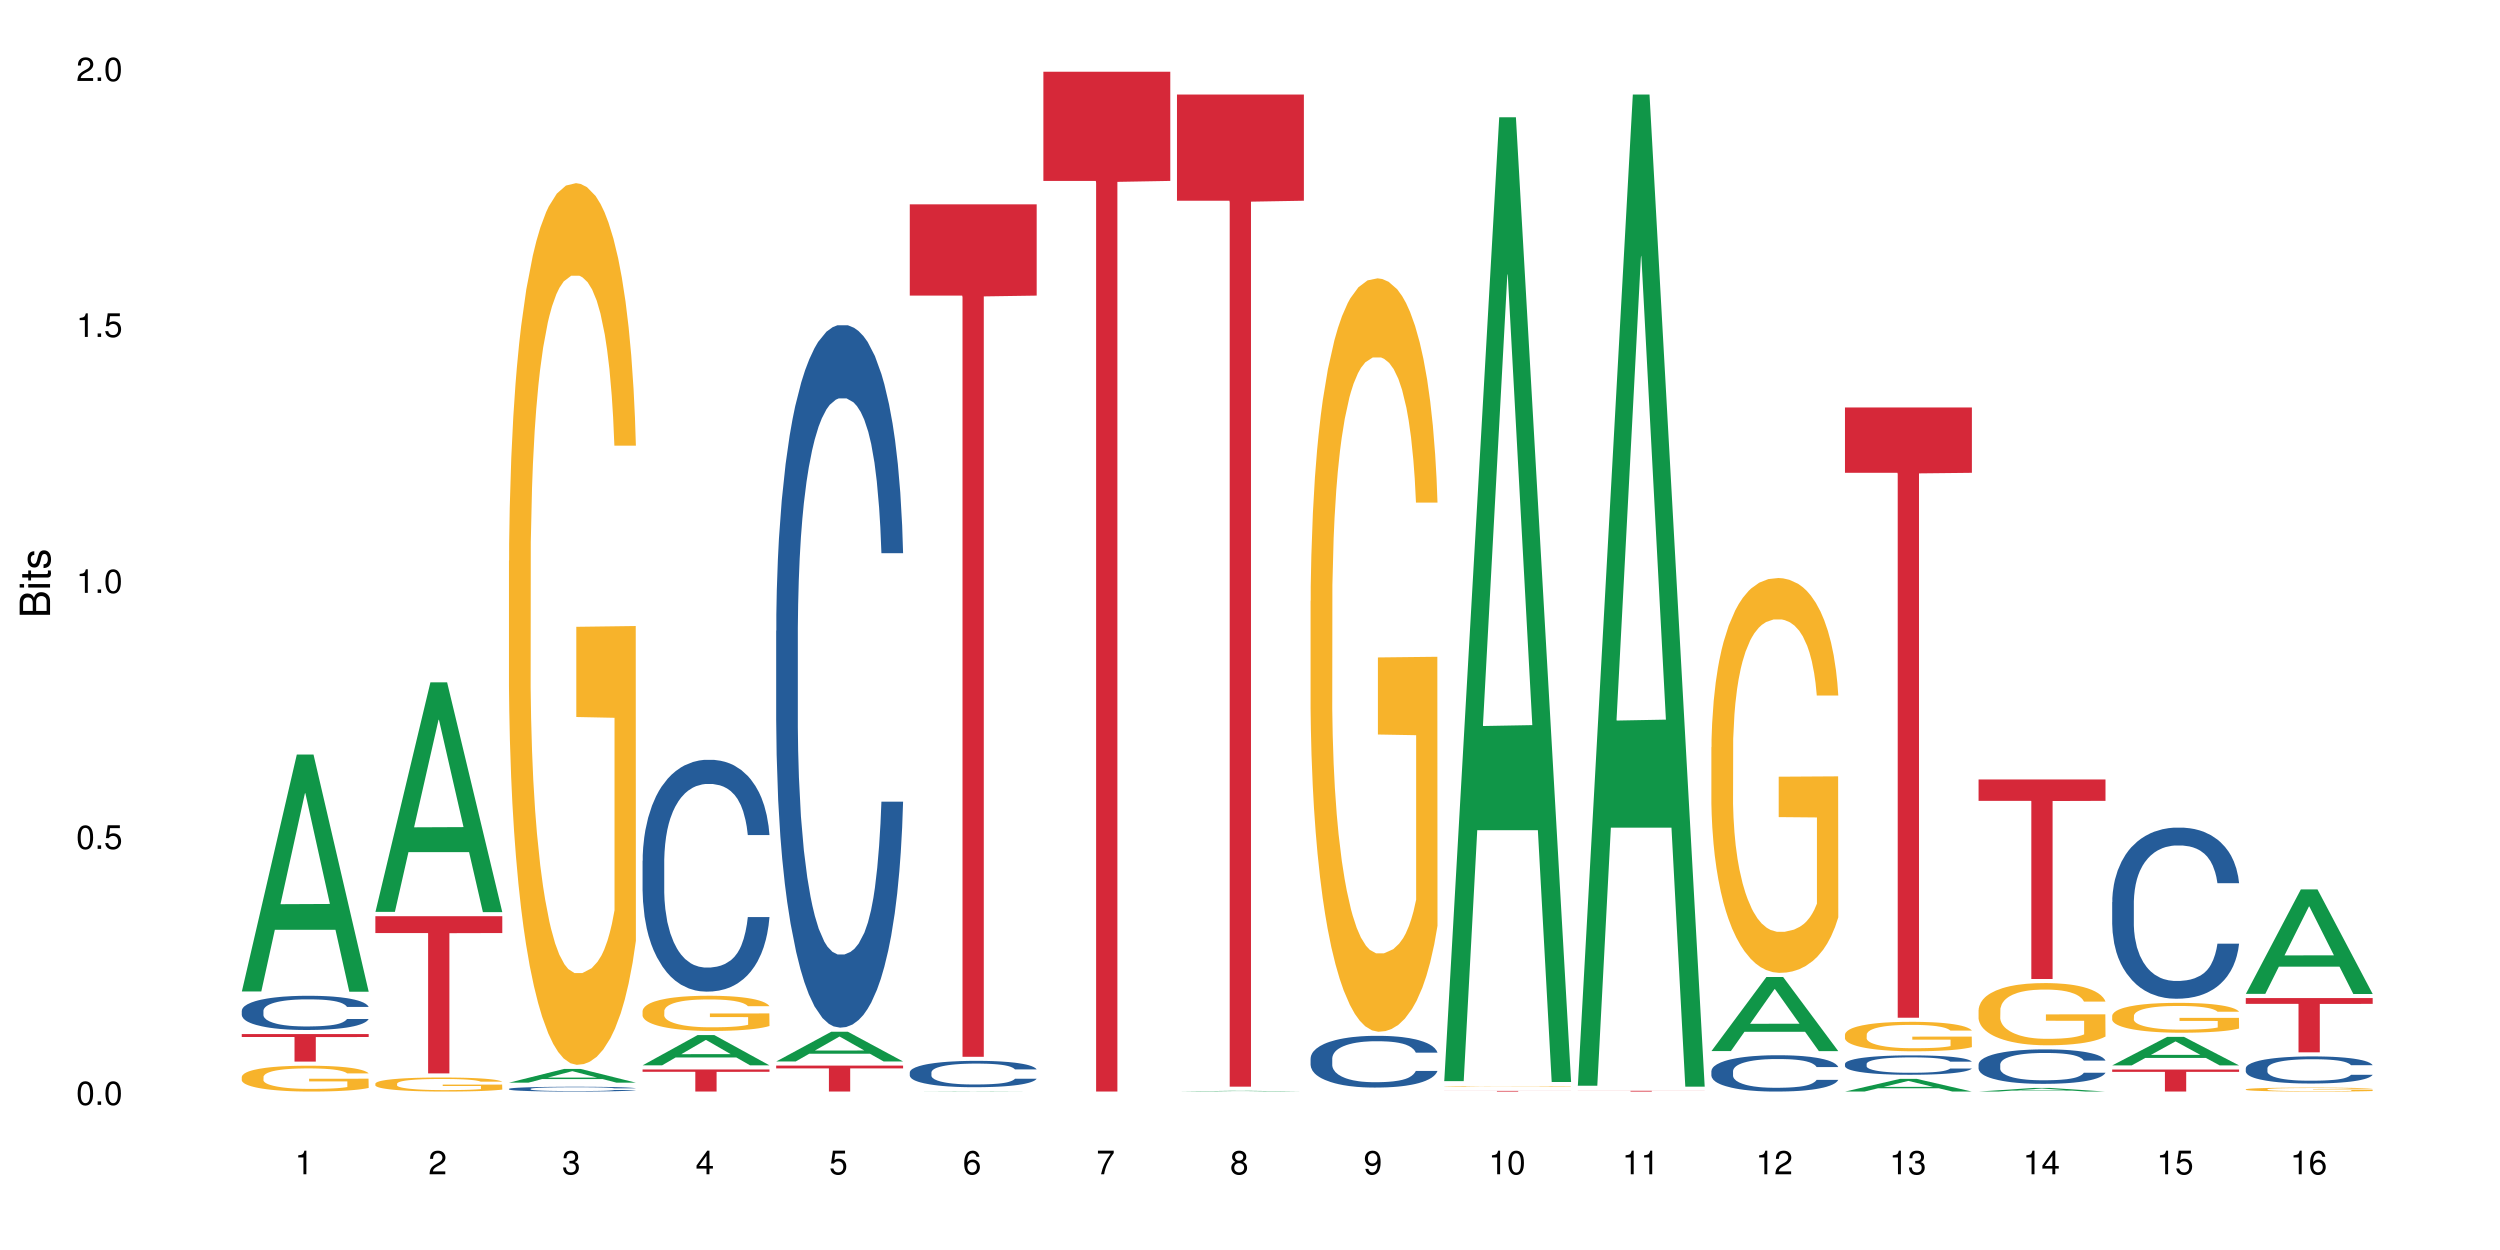 <?xml version="1.0" encoding="UTF-8"?>
<svg xmlns="http://www.w3.org/2000/svg" xmlns:xlink="http://www.w3.org/1999/xlink" width="720pt" height="360pt" viewBox="0 0 720 360" version="1.1">
<defs>
<g>
<symbol overflow="visible" id="glyph0-0">
<path style="stroke:none;" d=""/>
</symbol>
<symbol overflow="visible" id="glyph0-1">
<path style="stroke:none;" d="M 2.641 -6.797 C 2 -6.797 1.422 -6.531 1.078 -6.047 C 0.641 -5.453 0.406 -4.547 0.406 -3.297 C 0.406 -1 1.188 0.219 2.641 0.219 C 4.078 0.219 4.859 -1 4.859 -3.234 C 4.859 -4.562 4.656 -5.438 4.203 -6.047 C 3.844 -6.531 3.281 -6.797 2.641 -6.797 Z M 2.641 -6.047 C 3.547 -6.047 4 -5.125 4 -3.312 C 4 -1.375 3.562 -0.484 2.625 -0.484 C 1.734 -0.484 1.281 -1.422 1.281 -3.281 C 1.281 -5.141 1.734 -6.047 2.641 -6.047 Z M 2.641 -6.047 "/>
</symbol>
<symbol overflow="visible" id="glyph0-2">
<path style="stroke:none;" d="M 1.828 -1 L 0.828 -1 L 0.828 0 L 1.828 0 Z M 1.828 -1 "/>
</symbol>
<symbol overflow="visible" id="glyph0-3">
<path style="stroke:none;" d="M 4.562 -6.797 L 1.062 -6.797 L 0.547 -3.094 L 1.328 -3.094 C 1.719 -3.562 2.047 -3.734 2.578 -3.734 C 3.484 -3.734 4.062 -3.109 4.062 -2.094 C 4.062 -1.125 3.484 -0.531 2.578 -0.531 C 1.828 -0.531 1.375 -0.906 1.188 -1.672 L 0.328 -1.672 C 0.453 -1.109 0.547 -0.844 0.75 -0.594 C 1.125 -0.078 1.828 0.219 2.594 0.219 C 3.969 0.219 4.922 -0.781 4.922 -2.219 C 4.922 -3.562 4.031 -4.484 2.719 -4.484 C 2.25 -4.484 1.859 -4.359 1.469 -4.062 L 1.734 -5.969 L 4.562 -5.969 Z M 4.562 -6.797 "/>
</symbol>
<symbol overflow="visible" id="glyph0-4">
<path style="stroke:none;" d="M 2.484 -4.844 L 2.484 0 L 3.328 0 L 3.328 -6.797 L 2.766 -6.797 C 2.469 -5.75 2.281 -5.609 0.984 -5.453 L 0.984 -4.844 Z M 2.484 -4.844 "/>
</symbol>
<symbol overflow="visible" id="glyph0-5">
<path style="stroke:none;" d="M 4.859 -0.828 L 1.281 -0.828 C 1.359 -1.391 1.672 -1.75 2.5 -2.234 L 3.469 -2.75 C 4.406 -3.266 4.906 -3.969 4.906 -4.812 C 4.906 -5.375 4.672 -5.906 4.266 -6.266 C 3.859 -6.625 3.375 -6.797 2.719 -6.797 C 1.859 -6.797 1.219 -6.5 0.844 -5.922 C 0.609 -5.562 0.5 -5.125 0.484 -4.438 L 1.328 -4.438 C 1.359 -4.906 1.406 -5.188 1.531 -5.406 C 1.75 -5.812 2.188 -6.062 2.703 -6.062 C 3.469 -6.062 4.031 -5.516 4.031 -4.781 C 4.031 -4.25 3.719 -3.797 3.125 -3.438 L 2.234 -2.938 C 0.812 -2.141 0.406 -1.5 0.328 0 L 4.859 0 Z M 4.859 -0.828 "/>
</symbol>
<symbol overflow="visible" id="glyph0-6">
<path style="stroke:none;" d="M 2.125 -3.125 L 2.578 -3.125 C 3.516 -3.125 3.984 -2.703 3.984 -1.891 C 3.984 -1.031 3.469 -0.531 2.578 -0.531 C 1.656 -0.531 1.203 -0.984 1.156 -1.969 L 0.312 -1.969 C 0.344 -1.422 0.438 -1.078 0.609 -0.766 C 0.953 -0.109 1.625 0.219 2.547 0.219 C 3.953 0.219 4.859 -0.609 4.859 -1.906 C 4.859 -2.766 4.516 -3.25 3.703 -3.516 C 4.344 -3.766 4.656 -4.25 4.656 -4.938 C 4.656 -6.109 3.875 -6.797 2.578 -6.797 C 1.203 -6.797 0.484 -6.047 0.453 -4.609 L 1.297 -4.609 C 1.312 -5.016 1.344 -5.25 1.453 -5.453 C 1.641 -5.828 2.062 -6.062 2.594 -6.062 C 3.344 -6.062 3.797 -5.625 3.797 -4.906 C 3.797 -4.422 3.609 -4.141 3.25 -3.984 C 3.016 -3.891 2.719 -3.844 2.125 -3.844 Z M 2.125 -3.125 "/>
</symbol>
<symbol overflow="visible" id="glyph0-7">
<path style="stroke:none;" d="M 3.141 -1.625 L 3.141 0 L 3.984 0 L 3.984 -1.625 L 4.984 -1.625 L 4.984 -2.391 L 3.984 -2.391 L 3.984 -6.797 L 3.359 -6.797 L 0.266 -2.516 L 0.266 -1.625 Z M 3.141 -2.391 L 1 -2.391 L 3.141 -5.359 Z M 3.141 -2.391 "/>
</symbol>
<symbol overflow="visible" id="glyph0-8">
<path style="stroke:none;" d="M 4.781 -5.031 C 4.609 -6.141 3.891 -6.797 2.844 -6.797 C 2.094 -6.797 1.422 -6.438 1.031 -5.828 C 0.609 -5.172 0.406 -4.344 0.406 -3.094 C 0.406 -1.953 0.578 -1.234 0.984 -0.625 C 1.359 -0.078 1.953 0.219 2.703 0.219 C 3.984 0.219 4.922 -0.734 4.922 -2.078 C 4.922 -3.344 4.062 -4.234 2.844 -4.234 C 2.172 -4.234 1.641 -3.969 1.281 -3.469 C 1.281 -5.125 1.828 -6.047 2.797 -6.047 C 3.391 -6.047 3.797 -5.672 3.938 -5.031 Z M 2.734 -3.484 C 3.547 -3.484 4.062 -2.922 4.062 -2 C 4.062 -1.156 3.484 -0.531 2.703 -0.531 C 1.922 -0.531 1.328 -1.188 1.328 -2.047 C 1.328 -2.891 1.906 -3.484 2.734 -3.484 Z M 2.734 -3.484 "/>
</symbol>
<symbol overflow="visible" id="glyph0-9">
<path style="stroke:none;" d="M 4.984 -6.797 L 0.438 -6.797 L 0.438 -5.969 L 4.109 -5.969 C 2.5 -3.656 1.828 -2.234 1.328 0 L 2.219 0 C 2.594 -2.172 3.453 -4.047 4.984 -6.094 Z M 4.984 -6.797 "/>
</symbol>
<symbol overflow="visible" id="glyph0-10">
<path style="stroke:none;" d="M 3.75 -3.578 C 4.453 -4 4.688 -4.344 4.688 -4.984 C 4.688 -6.047 3.844 -6.797 2.641 -6.797 C 1.438 -6.797 0.594 -6.047 0.594 -4.984 C 0.594 -4.359 0.828 -4.016 1.516 -3.578 C 0.734 -3.203 0.359 -2.641 0.359 -1.891 C 0.359 -0.641 1.297 0.219 2.641 0.219 C 3.984 0.219 4.922 -0.641 4.922 -1.875 C 4.922 -2.641 4.531 -3.203 3.75 -3.578 Z M 2.641 -6.047 C 3.359 -6.047 3.812 -5.625 3.812 -4.969 C 3.812 -4.344 3.344 -3.922 2.641 -3.922 C 1.922 -3.922 1.453 -4.344 1.453 -4.984 C 1.453 -5.625 1.922 -6.047 2.641 -6.047 Z M 2.641 -3.203 C 3.484 -3.203 4.062 -2.672 4.062 -1.875 C 4.062 -1.062 3.484 -0.531 2.625 -0.531 C 1.797 -0.531 1.219 -1.078 1.219 -1.875 C 1.219 -2.672 1.797 -3.203 2.641 -3.203 Z M 2.641 -3.203 "/>
</symbol>
<symbol overflow="visible" id="glyph0-11">
<path style="stroke:none;" d="M 0.516 -1.547 C 0.672 -0.438 1.406 0.219 2.438 0.219 C 3.188 0.219 3.859 -0.141 4.266 -0.75 C 4.688 -1.406 4.891 -2.25 4.891 -3.484 C 4.891 -4.625 4.703 -5.359 4.312 -5.953 C 3.938 -6.5 3.344 -6.797 2.594 -6.797 C 1.297 -6.797 0.359 -5.844 0.359 -4.516 C 0.359 -3.25 1.234 -2.344 2.453 -2.344 C 3.094 -2.344 3.562 -2.578 4.016 -3.109 C 4 -1.453 3.469 -0.531 2.5 -0.531 C 1.906 -0.531 1.484 -0.906 1.359 -1.547 Z M 2.578 -6.062 C 3.375 -6.062 3.969 -5.406 3.969 -4.531 C 3.969 -3.688 3.375 -3.094 2.547 -3.094 C 1.734 -3.094 1.234 -3.672 1.234 -4.578 C 1.234 -5.438 1.797 -6.062 2.578 -6.062 Z M 2.578 -6.062 "/>
</symbol>
<symbol overflow="visible" id="glyph1-0">
<path style="stroke:none;" d=""/>
</symbol>
<symbol overflow="visible" id="glyph1-1">
<path style="stroke:none;" d="M 0 -0.953 L 0 -4.891 C 0 -5.719 -0.234 -6.344 -0.734 -6.797 C -1.188 -7.234 -1.812 -7.469 -2.5 -7.469 C -3.547 -7.469 -4.188 -7 -4.625 -5.875 C -4.984 -6.672 -5.641 -7.094 -6.531 -7.094 C -7.156 -7.094 -7.734 -6.859 -8.141 -6.391 C -8.562 -5.938 -8.75 -5.344 -8.75 -4.5 L -8.75 -0.953 Z M -4.984 -2.062 L -7.766 -2.062 L -7.766 -4.219 C -7.766 -4.844 -7.688 -5.203 -7.453 -5.5 C -7.219 -5.812 -6.859 -5.969 -6.375 -5.969 C -5.906 -5.969 -5.531 -5.812 -5.297 -5.5 C -5.062 -5.203 -4.984 -4.844 -4.984 -4.219 Z M -0.984 -2.062 L -4 -2.062 L -4 -4.781 C -4 -5.328 -3.859 -5.688 -3.578 -5.953 C -3.297 -6.219 -2.922 -6.359 -2.484 -6.359 C -2.062 -6.359 -1.688 -6.219 -1.406 -5.953 C -1.109 -5.688 -0.984 -5.328 -0.984 -4.781 Z M -0.984 -2.062 "/>
</symbol>
<symbol overflow="visible" id="glyph1-2">
<path style="stroke:none;" d="M -6.281 -1.797 L -6.281 -0.797 L 0 -0.797 L 0 -1.797 Z M -8.75 -1.797 L -8.75 -0.797 L -7.484 -0.797 L -7.484 -1.797 Z M -8.75 -1.797 "/>
</symbol>
<symbol overflow="visible" id="glyph1-3">
<path style="stroke:none;" d="M -6.281 -3.047 L -6.281 -2.016 L -8.016 -2.016 L -8.016 -1.016 L -6.281 -1.016 L -6.281 -0.172 L -5.469 -0.172 L -5.469 -1.016 L -0.719 -1.016 C -0.078 -1.016 0.281 -1.453 0.281 -2.234 C 0.281 -2.469 0.25 -2.719 0.188 -3.047 L -0.641 -3.047 C -0.609 -2.922 -0.594 -2.766 -0.594 -2.562 C -0.594 -2.141 -0.719 -2.016 -1.156 -2.016 L -5.469 -2.016 L -5.469 -3.047 Z M -6.281 -3.047 "/>
</symbol>
<symbol overflow="visible" id="glyph1-4">
<path style="stroke:none;" d="M -4.531 -5.25 C -5.766 -5.25 -6.469 -4.422 -6.469 -2.969 C -6.469 -1.516 -5.719 -0.562 -4.547 -0.562 C -3.562 -0.562 -3.094 -1.062 -2.734 -2.562 L -2.516 -3.484 C -2.344 -4.188 -2.094 -4.469 -1.625 -4.469 C -1.047 -4.469 -0.641 -3.875 -0.641 -3 C -0.641 -2.453 -0.797 -2 -1.062 -1.75 C -1.25 -1.594 -1.422 -1.531 -1.875 -1.469 L -1.875 -0.406 C -0.422 -0.453 0.281 -1.266 0.281 -2.922 C 0.281 -4.5 -0.5 -5.516 -1.719 -5.516 C -2.656 -5.516 -3.172 -4.984 -3.469 -3.734 L -3.703 -2.766 C -3.891 -1.953 -4.156 -1.609 -4.594 -1.609 C -5.172 -1.609 -5.547 -2.125 -5.547 -2.938 C -5.547 -3.75 -5.203 -4.172 -4.531 -4.203 Z M -4.531 -5.25 "/>
</symbol>
</g>
</defs>
<g id="surface26489">
<rect x="0" y="0" width="720" height="360" style="fill:rgb(100%,100%,100%);fill-opacity:1;stroke:none;"/>
<path style=" stroke:none;fill-rule:nonzero;fill:rgb(6.275%,58.824%,28.235%);fill-opacity:1;" d="M 69.629 285.551 L 69.668 285.484 L 85.484 217.301 L 90.289 217.301 L 106.184 285.613 L 100.598 285.613 L 96.613 267.781 L 79.156 267.781 L 75.254 285.551 L 69.629 285.551 L 80.836 260.406 L 95.012 260.34 L 87.945 228.461 L 87.867 228.395 L 87.789 228.59 L 80.797 260.34 L 80.836 260.406 Z M 69.629 285.551 "/>
<path style=" stroke:none;fill-rule:nonzero;fill:rgb(14.51%,36.078%,60%);fill-opacity:1;" d="M 69.629 291.078 L 69.676 291.066 L 69.676 290.852 L 69.809 290.512 L 70.121 290.078 L 70.434 289.781 L 71.234 289.25 L 72.348 288.738 L 73.508 288.34 L 74.355 288.109 L 75.113 287.926 L 76.852 287.594 L 77.965 287.422 L 79.168 287.27 L 80.641 287.117 L 81.711 287.027 L 84.117 286.883 L 85.898 286.82 L 87.281 286.793 L 90.27 286.793 L 92.051 286.828 L 93.344 286.875 L 94.77 286.945 L 95.973 287.027 L 98.07 287.227 L 99.941 287.477 L 100.789 287.621 L 102.125 287.902 L 103.152 288.172 L 103.863 288.406 L 104.668 288.738 L 105.379 289.141 L 105.914 289.602 L 106.184 289.988 L 99.941 289.988 L 99.629 289.629 L 99.273 289.348 L 98.605 288.98 L 97.938 288.719 L 97 288.457 L 96.152 288.289 L 94.992 288.117 L 93.969 288.008 L 92.898 287.926 L 91.875 287.875 L 89.91 287.82 L 87.637 287.82 L 86.793 287.836 L 85.055 287.91 L 84.117 287.973 L 82.781 288.098 L 81.844 288.215 L 80.73 288.395 L 79.973 288.547 L 79.035 288.781 L 78.367 288.988 L 77.609 289.285 L 77.164 289.512 L 76.762 289.762 L 76.406 290.059 L 76.137 290.375 L 75.961 290.707 L 75.871 291.031 L 75.871 292.426 L 75.961 292.75 L 76.184 293.129 L 76.762 293.676 L 77.609 294.152 L 78.59 294.531 L 79.527 294.801 L 80.059 294.93 L 80.773 295.07 L 81.887 295.25 L 83.492 295.434 L 84.43 295.504 L 85.855 295.574 L 87.328 295.613 L 89.289 295.613 L 91.027 295.574 L 92.184 295.531 L 93.391 295.457 L 95.039 295.305 L 96.062 295.16 L 96.953 294.992 L 97.625 294.82 L 98.07 294.676 L 98.738 294.398 L 99.273 294.09 L 99.676 293.777 L 99.941 293.469 L 106.184 293.469 L 105.914 293.832 L 105.516 294.18 L 105.113 294.441 L 104.488 294.758 L 103.773 295.035 L 102.75 295.352 L 101.902 295.559 L 100.789 295.781 L 99.762 295.953 L 98.648 296.105 L 97 296.285 L 95.93 296.375 L 94.77 296.457 L 93.391 296.531 L 91.648 296.594 L 89.777 296.629 L 88.039 296.637 L 86.168 296.621 L 84.785 296.582 L 82.957 296.504 L 80.684 296.34 L 79.035 296.168 L 77.742 296 L 76.629 295.82 L 75.379 295.574 L 73.773 295.18 L 72.793 294.875 L 72.125 294.621 L 71.367 294.27 L 70.832 293.957 L 70.207 293.453 L 69.762 292.812 L 69.629 292.32 Z M 69.629 291.078 "/>
<path style=" stroke:none;fill-rule:nonzero;fill:rgb(96.863%,70.196%,16.863%);fill-opacity:1;" d="M 69.629 310.113 L 69.676 310.105 L 69.676 309.969 L 69.852 309.664 L 70.297 309.242 L 70.879 308.895 L 71.5 308.625 L 71.902 308.48 L 72.57 308.277 L 73.152 308.129 L 74.621 307.82 L 76.496 307.535 L 77.52 307.414 L 78.68 307.297 L 80.328 307.168 L 81.086 307.121 L 83.402 307.012 L 86.035 306.945 L 88.93 306.922 L 90.27 306.93 L 92.098 306.957 L 94.594 307.031 L 96.02 307.102 L 97.133 307.168 L 98.293 307.258 L 99.719 307.391 L 101.055 307.555 L 102.125 307.719 L 103.195 307.922 L 104.086 308.141 L 104.844 308.379 L 105.516 308.664 L 105.914 308.902 L 106.184 309.141 L 99.984 309.141 L 99.629 308.902 L 99.227 308.719 L 98.559 308.496 L 97.891 308.332 L 97.223 308.203 L 95.973 308.023 L 94.906 307.918 L 93.566 307.82 L 92.273 307.762 L 90.805 307.719 L 89.91 307.707 L 87.551 307.707 L 85.41 307.754 L 84.16 307.809 L 83.27 307.863 L 82.023 307.965 L 81.266 308.047 L 80.816 308.102 L 79.48 308.312 L 78.59 308.5 L 78.098 308.629 L 77.477 308.836 L 77.027 309.02 L 76.539 309.289 L 76.27 309.496 L 75.914 309.957 L 75.871 311.18 L 76.004 311.438 L 76.27 311.719 L 76.629 311.965 L 77.164 312.223 L 77.699 312.418 L 78.633 312.684 L 79.438 312.859 L 80.059 312.977 L 81.266 313.16 L 81.754 313.223 L 82.914 313.344 L 84.117 313.438 L 85.59 313.52 L 86.703 313.562 L 88.484 313.594 L 90.758 313.594 L 93.434 313.555 L 95.129 313.5 L 96.285 313.445 L 97.043 313.398 L 97.98 313.324 L 98.648 313.254 L 99.273 313.18 L 100.031 313.066 L 100.031 311.438 L 89.02 311.434 L 89.02 310.672 L 106.137 310.664 L 106.184 313.324 L 105.246 313.508 L 104.086 313.684 L 102.973 313.82 L 101.812 313.934 L 100.164 314.066 L 98.828 314.145 L 96.777 314.242 L 94.906 314.301 L 92.941 314.344 L 91.203 314.363 L 89.152 314.371 L 87.328 314.355 L 85.363 314.316 L 83.805 314.262 L 82.379 314.195 L 80.953 314.105 L 79.168 313.961 L 78.012 313.848 L 76.805 313.703 L 75.602 313.535 L 74.531 313.352 L 73.82 313.207 L 73.105 313.043 L 72.348 312.84 L 71.637 312.609 L 71.102 312.398 L 70.609 312.16 L 70.254 311.938 L 69.898 311.629 L 69.719 311.387 L 69.629 311.176 Z M 69.629 310.113 "/>
<path style=" stroke:none;fill-rule:nonzero;fill:rgb(83.922%,15.686%,22.353%);fill-opacity:1;" d="M 69.629 297.816 L 106.184 297.816 L 106.184 298.664 L 90.949 298.672 L 90.949 305.742 L 84.82 305.742 L 84.82 298.68 L 84.73 298.664 L 69.629 298.664 Z M 69.629 297.816 "/>
<path style=" stroke:none;fill-rule:nonzero;fill:rgb(6.275%,58.824%,28.235%);fill-opacity:1;" d="M 108.105 262.625 L 108.145 262.562 L 123.961 196.504 L 128.766 196.504 L 144.66 262.688 L 139.074 262.688 L 135.09 245.41 L 117.637 245.41 L 113.73 262.625 L 108.105 262.625 L 119.312 238.266 L 133.492 238.203 L 126.422 207.316 L 126.344 207.254 L 126.266 207.441 L 119.273 238.203 L 119.312 238.266 Z M 108.105 262.625 "/>
<path style=" stroke:none;fill-rule:nonzero;fill:rgb(96.863%,70.196%,16.863%);fill-opacity:1;" d="M 108.105 312.059 L 108.152 312.055 L 108.152 311.98 L 108.328 311.812 L 108.773 311.586 L 109.355 311.395 L 109.98 311.246 L 110.379 311.172 L 111.047 311.059 L 111.629 310.977 L 113.098 310.812 L 114.973 310.656 L 115.996 310.59 L 117.156 310.527 L 118.805 310.457 L 119.562 310.43 L 121.879 310.371 L 124.512 310.336 L 127.406 310.324 L 128.746 310.328 L 130.574 310.344 L 133.07 310.383 L 134.496 310.418 L 135.609 310.457 L 136.77 310.504 L 138.195 310.578 L 139.531 310.668 L 140.602 310.758 L 141.672 310.867 L 142.562 310.984 L 143.32 311.113 L 143.992 311.27 L 144.391 311.398 L 144.66 311.527 L 138.465 311.527 L 138.105 311.398 L 137.707 311.301 L 137.035 311.176 L 136.367 311.09 L 135.699 311.02 L 134.453 310.922 L 133.383 310.863 L 132.043 310.812 L 130.75 310.777 L 129.281 310.758 L 128.391 310.75 L 126.027 310.75 L 123.887 310.773 L 122.637 310.805 L 121.746 310.832 L 120.5 310.891 L 119.742 310.934 L 119.297 310.965 L 117.957 311.078 L 117.066 311.18 L 116.574 311.25 L 115.953 311.363 L 115.508 311.461 L 115.016 311.609 L 114.75 311.723 L 114.391 311.973 L 114.348 312.637 L 114.48 312.777 L 114.75 312.93 L 115.105 313.062 L 115.641 313.203 L 116.176 313.309 L 117.109 313.453 L 117.914 313.551 L 118.539 313.613 L 119.742 313.711 L 120.23 313.746 L 121.391 313.812 L 122.594 313.863 L 124.066 313.91 L 125.18 313.93 L 126.961 313.949 L 129.234 313.949 L 131.91 313.926 L 133.605 313.898 L 134.762 313.867 L 135.52 313.844 L 136.457 313.801 L 137.125 313.766 L 137.75 313.723 L 138.508 313.66 L 138.508 312.777 L 127.496 312.773 L 127.496 312.359 L 144.613 312.355 L 144.66 313.801 L 143.723 313.902 L 142.562 313.996 L 141.449 314.07 L 140.289 314.133 L 138.641 314.203 L 137.305 314.25 L 135.254 314.301 L 133.383 314.332 L 131.422 314.355 L 129.68 314.367 L 127.633 314.371 L 125.805 314.363 L 123.844 314.34 L 122.281 314.312 L 120.855 314.273 L 119.43 314.227 L 117.645 314.148 L 116.488 314.086 L 115.285 314.008 L 114.078 313.918 L 113.012 313.816 L 112.297 313.738 L 111.582 313.648 L 110.824 313.539 L 110.113 313.414 L 109.578 313.301 L 109.086 313.168 L 108.73 313.047 L 108.375 312.883 L 108.195 312.75 L 108.105 312.633 Z M 108.105 312.059 "/>
<path style=" stroke:none;fill-rule:nonzero;fill:rgb(83.922%,15.686%,22.353%);fill-opacity:1;" d="M 108.105 263.867 L 144.66 263.867 L 144.66 268.715 L 129.426 268.758 L 129.426 309.145 L 123.297 309.145 L 123.297 268.797 L 123.207 268.715 L 108.105 268.715 Z M 108.105 263.867 "/>
<path style=" stroke:none;fill-rule:nonzero;fill:rgb(6.275%,58.824%,28.235%);fill-opacity:1;" d="M 146.582 311.805 L 146.621 311.801 L 162.438 307.859 L 167.242 307.859 L 183.137 311.809 L 177.551 311.809 L 173.57 310.777 L 156.113 310.777 L 152.207 311.805 L 146.582 311.805 L 157.793 310.352 L 171.969 310.348 L 164.898 308.504 L 164.82 308.5 L 164.742 308.512 L 157.754 310.348 L 157.793 310.352 Z M 146.582 311.805 "/>
<path style=" stroke:none;fill-rule:nonzero;fill:rgb(14.51%,36.078%,60%);fill-opacity:1;" d="M 146.582 313.59 L 146.629 313.586 L 146.629 313.559 L 146.762 313.508 L 147.074 313.449 L 147.387 313.406 L 148.188 313.332 L 149.301 313.258 L 150.461 313.203 L 151.309 313.172 L 152.066 313.145 L 153.805 313.098 L 154.918 313.074 L 156.121 313.055 L 157.594 313.031 L 158.664 313.02 L 161.07 313 L 162.855 312.988 L 164.234 312.984 L 167.223 312.984 L 169.004 312.992 L 170.297 312.996 L 171.727 313.008 L 172.93 313.02 L 175.023 313.047 L 176.895 313.082 L 177.742 313.102 L 179.078 313.141 L 180.105 313.18 L 180.82 313.211 L 181.621 313.258 L 182.336 313.316 L 182.867 313.383 L 183.137 313.434 L 176.895 313.434 L 176.582 313.387 L 176.227 313.344 L 175.559 313.293 L 174.891 313.258 L 173.953 313.219 L 173.105 313.195 L 171.949 313.172 L 170.922 313.156 L 169.852 313.145 L 168.828 313.137 L 166.867 313.129 L 164.594 313.129 L 163.746 313.133 L 162.008 313.145 L 161.07 313.152 L 159.734 313.168 L 158.797 313.188 L 157.684 313.211 L 156.926 313.234 L 155.988 313.266 L 155.32 313.297 L 154.562 313.336 L 154.117 313.367 L 153.715 313.402 L 153.359 313.445 L 153.09 313.488 L 152.914 313.535 L 152.824 313.582 L 152.824 313.777 L 152.914 313.824 L 153.137 313.879 L 153.715 313.953 L 154.562 314.02 L 155.543 314.074 L 156.48 314.113 L 157.016 314.129 L 157.727 314.152 L 158.844 314.176 L 160.445 314.199 L 161.383 314.211 L 162.809 314.223 L 164.281 314.227 L 166.242 314.227 L 167.98 314.223 L 169.141 314.215 L 170.344 314.203 L 171.992 314.184 L 173.016 314.164 L 173.91 314.141 L 174.578 314.113 L 175.023 314.094 L 175.691 314.055 L 176.227 314.012 L 176.629 313.969 L 176.895 313.926 L 183.137 313.926 L 182.867 313.977 L 182.469 314.023 L 182.066 314.062 L 181.441 314.105 L 180.73 314.145 L 179.703 314.191 L 178.855 314.219 L 177.742 314.25 L 176.719 314.273 L 175.602 314.297 L 173.953 314.32 L 172.883 314.332 L 171.727 314.344 L 170.344 314.355 L 168.605 314.363 L 166.73 314.371 L 164.992 314.371 L 163.121 314.367 L 161.738 314.363 L 159.91 314.352 L 157.637 314.328 L 155.988 314.305 L 154.695 314.281 L 153.582 314.254 L 152.332 314.223 L 150.73 314.164 L 149.75 314.121 L 149.078 314.086 L 148.32 314.039 L 147.785 313.992 L 147.164 313.922 L 146.719 313.832 L 146.582 313.762 Z M 146.582 313.59 "/>
<path style=" stroke:none;fill-rule:nonzero;fill:rgb(96.863%,70.196%,16.863%);fill-opacity:1;" d="M 146.582 161.508 L 146.629 161.277 L 146.629 156.637 L 146.805 146.203 L 147.25 131.824 L 147.832 119.996 L 148.457 110.719 L 148.855 105.852 L 149.523 98.895 L 150.105 93.793 L 151.574 83.355 L 153.449 73.617 L 154.473 69.441 L 155.633 65.5 L 157.281 61.094 L 158.039 59.469 L 160.359 55.758 L 162.988 53.441 L 165.887 52.746 L 167.223 52.977 L 169.051 53.902 L 171.547 56.457 L 172.973 58.773 L 174.086 61.094 L 175.246 64.109 L 176.672 68.746 L 178.012 74.312 L 179.078 79.879 L 180.148 86.836 L 181.043 94.254 L 181.801 102.371 L 182.469 112.113 L 182.867 120.227 L 183.137 128.344 L 176.941 128.344 L 176.582 120.227 L 176.184 113.969 L 175.516 106.312 L 174.844 100.75 L 174.176 96.344 L 172.93 90.312 L 171.859 86.602 L 170.52 83.355 L 169.227 81.27 L 167.758 79.879 L 166.867 79.414 L 164.504 79.414 L 162.363 81.035 L 161.117 82.891 L 160.223 84.746 L 158.977 88.227 L 158.219 91.008 L 157.773 92.863 L 156.434 100.055 L 155.543 106.547 L 155.055 110.953 L 154.43 117.91 L 153.984 124.172 L 153.492 133.445 L 153.227 140.402 L 152.867 156.172 L 152.824 197.918 L 152.957 206.727 L 153.227 216.238 L 153.582 224.586 L 154.117 233.398 L 154.652 240.121 L 155.586 249.168 L 156.391 255.195 L 157.016 259.137 L 158.219 265.398 L 158.707 267.488 L 159.867 271.66 L 161.07 274.906 L 162.543 277.691 L 163.656 279.082 L 165.438 280.242 L 167.711 280.242 L 170.387 278.852 L 172.082 276.996 L 173.242 275.141 L 174 273.516 L 174.934 270.965 L 175.602 268.648 L 176.227 266.094 L 176.984 262.152 L 176.984 206.727 L 165.973 206.496 L 165.973 180.523 L 183.094 180.293 L 183.137 270.965 L 182.199 277.227 L 181.043 283.258 L 179.926 287.895 L 178.77 291.836 L 177.117 296.242 L 175.781 299.027 L 173.73 302.273 L 171.859 304.359 L 169.898 305.75 L 168.16 306.445 L 166.109 306.68 L 164.281 306.215 L 162.32 304.824 L 160.758 302.969 L 159.332 300.648 L 157.906 297.633 L 156.121 292.766 L 154.965 288.82 L 153.762 283.953 L 152.555 278.156 L 151.488 271.895 L 150.773 267.023 L 150.059 261.457 L 149.301 254.5 L 148.59 246.617 L 148.055 239.426 L 147.562 231.309 L 147.207 223.656 L 146.852 213.223 L 146.672 204.875 L 146.582 197.684 Z M 146.582 161.508 "/>
<path style=" stroke:none;fill-rule:nonzero;fill:rgb(6.275%,58.824%,28.235%);fill-opacity:1;" d="M 185.059 306.816 L 185.098 306.805 L 200.914 298.098 L 205.719 298.098 L 221.613 306.824 L 216.027 306.824 L 212.047 304.547 L 194.59 304.547 L 190.684 306.816 L 185.059 306.816 L 196.27 303.602 L 210.445 303.594 L 203.375 299.523 L 203.297 299.516 L 203.219 299.539 L 196.23 303.594 L 196.27 303.602 Z M 185.059 306.816 "/>
<path style=" stroke:none;fill-rule:nonzero;fill:rgb(14.51%,36.078%,60%);fill-opacity:1;" d="M 185.059 247.891 L 185.105 247.828 L 185.105 246.363 L 185.238 244.043 L 185.551 241.117 L 185.863 239.102 L 186.664 235.504 L 187.781 232.023 L 188.938 229.34 L 189.785 227.754 L 190.543 226.535 L 192.281 224.277 L 193.395 223.117 L 194.602 222.078 L 196.07 221.043 L 197.141 220.434 L 199.547 219.457 L 201.332 219.027 L 202.711 218.848 L 205.699 218.848 L 207.484 219.09 L 208.773 219.395 L 210.203 219.883 L 211.406 220.434 L 213.5 221.773 L 215.371 223.484 L 216.219 224.461 L 217.559 226.352 L 218.582 228.18 L 219.297 229.77 L 220.098 232.023 L 220.812 234.77 L 221.348 237.883 L 221.613 240.508 L 215.371 240.508 L 215.062 238.066 L 214.703 236.176 L 214.035 233.672 L 213.367 231.902 L 212.43 230.133 L 211.582 228.973 L 210.426 227.816 L 209.398 227.082 L 208.328 226.535 L 207.305 226.168 L 205.344 225.801 L 203.07 225.801 L 202.223 225.922 L 200.484 226.41 L 199.547 226.84 L 198.211 227.691 L 197.273 228.488 L 196.16 229.707 L 195.402 230.742 L 194.465 232.332 L 193.797 233.734 L 193.039 235.746 L 192.594 237.273 L 192.191 238.98 L 191.836 240.996 L 191.57 243.129 L 191.391 245.387 L 191.301 247.582 L 191.301 257.039 L 191.391 259.238 L 191.613 261.801 L 192.191 265.523 L 193.039 268.754 L 194.02 271.316 L 194.957 273.148 L 195.492 274.004 L 196.203 274.98 L 197.32 276.199 L 198.922 277.418 L 199.859 277.906 L 201.285 278.395 L 202.758 278.641 L 204.719 278.641 L 206.457 278.395 L 207.617 278.09 L 208.82 277.602 L 210.469 276.566 L 211.496 275.59 L 212.387 274.43 L 213.055 273.27 L 213.5 272.293 L 214.168 270.402 L 214.703 268.328 L 215.105 266.191 L 215.371 264.117 L 221.613 264.117 L 221.348 266.559 L 220.945 268.938 L 220.543 270.707 L 219.918 272.844 L 219.207 274.734 L 218.18 276.871 L 217.336 278.273 L 216.219 279.801 L 215.195 280.957 L 214.078 281.996 L 212.43 283.215 L 211.359 283.824 L 210.203 284.375 L 208.82 284.863 L 207.082 285.289 L 205.211 285.535 L 203.469 285.594 L 201.598 285.473 L 200.215 285.23 L 198.391 284.68 L 196.117 283.582 L 194.465 282.422 L 193.172 281.262 L 192.059 280.043 L 190.812 278.395 L 189.207 275.711 L 188.227 273.637 L 187.555 271.93 L 186.797 269.547 L 186.266 267.414 L 185.641 263.996 L 185.195 259.664 L 185.059 256.309 Z M 185.059 247.891 "/>
<path style=" stroke:none;fill-rule:nonzero;fill:rgb(96.863%,70.196%,16.863%);fill-opacity:1;" d="M 185.059 291.117 L 185.105 291.109 L 185.105 290.926 L 185.281 290.508 L 185.73 289.934 L 186.309 289.461 L 186.934 289.09 L 187.332 288.895 L 188.004 288.617 L 188.582 288.414 L 190.055 287.996 L 191.926 287.609 L 192.949 287.441 L 194.109 287.285 L 195.758 287.109 L 196.516 287.043 L 198.836 286.895 L 201.465 286.801 L 204.363 286.773 L 205.699 286.785 L 207.527 286.82 L 210.023 286.922 L 211.449 287.016 L 212.562 287.109 L 213.723 287.23 L 215.148 287.414 L 216.488 287.637 L 217.559 287.859 L 218.625 288.137 L 219.52 288.434 L 220.277 288.758 L 220.945 289.145 L 221.348 289.469 L 221.613 289.793 L 215.418 289.793 L 215.062 289.469 L 214.66 289.219 L 213.992 288.914 L 213.32 288.691 L 212.652 288.516 L 211.406 288.273 L 210.336 288.129 L 209 287.996 L 207.707 287.914 L 206.234 287.859 L 205.344 287.84 L 202.98 287.84 L 200.84 287.906 L 199.594 287.98 L 198.699 288.055 L 197.453 288.191 L 196.695 288.305 L 196.25 288.379 L 194.91 288.664 L 194.02 288.922 L 193.531 289.102 L 192.906 289.379 L 192.461 289.629 L 191.969 290 L 191.703 290.277 L 191.344 290.906 L 191.301 292.574 L 191.434 292.926 L 191.703 293.305 L 192.059 293.637 L 192.594 293.988 L 193.129 294.258 L 194.066 294.621 L 194.867 294.859 L 195.492 295.02 L 196.695 295.27 L 197.184 295.352 L 198.344 295.52 L 199.547 295.648 L 201.02 295.758 L 202.133 295.816 L 203.918 295.859 L 206.191 295.859 L 208.863 295.805 L 210.559 295.73 L 211.719 295.656 L 212.477 295.594 L 213.41 295.492 L 214.078 295.398 L 214.703 295.297 L 215.461 295.137 L 215.461 292.926 L 204.453 292.914 L 204.453 291.879 L 221.57 291.867 L 221.613 295.492 L 220.676 295.742 L 219.52 295.98 L 218.402 296.168 L 217.246 296.324 L 215.594 296.5 L 214.258 296.609 L 212.207 296.742 L 210.336 296.824 L 208.375 296.879 L 206.637 296.906 L 204.586 296.918 L 202.758 296.898 L 200.797 296.844 L 199.234 296.77 L 197.809 296.676 L 196.383 296.555 L 194.602 296.359 L 193.441 296.203 L 192.238 296.008 L 191.035 295.777 L 189.965 295.527 L 189.25 295.332 L 188.539 295.109 L 187.781 294.832 L 187.066 294.52 L 186.531 294.23 L 186.039 293.906 L 185.684 293.602 L 185.328 293.184 L 185.148 292.852 L 185.059 292.562 Z M 185.059 291.117 "/>
<path style=" stroke:none;fill-rule:nonzero;fill:rgb(83.922%,15.686%,22.353%);fill-opacity:1;" d="M 185.059 308.004 L 221.613 308.004 L 221.613 308.684 L 206.379 308.691 L 206.379 314.371 L 200.25 314.371 L 200.25 308.695 L 200.16 308.684 L 185.059 308.684 Z M 185.059 308.004 "/>
<path style=" stroke:none;fill-rule:nonzero;fill:rgb(6.275%,58.824%,28.235%);fill-opacity:1;" d="M 223.539 305.703 L 223.578 305.695 L 239.391 297.148 L 244.195 297.148 L 260.09 305.711 L 254.504 305.711 L 250.523 303.477 L 233.066 303.477 L 229.16 305.703 L 223.539 305.703 L 234.746 302.551 L 248.922 302.543 L 241.852 298.551 L 241.773 298.539 L 241.695 298.566 L 234.707 302.543 L 234.746 302.551 Z M 223.539 305.703 "/>
<path style=" stroke:none;fill-rule:nonzero;fill:rgb(14.51%,36.078%,60%);fill-opacity:1;" d="M 223.539 181.688 L 223.582 181.504 L 223.582 177.066 L 223.715 170.039 L 224.027 161.164 L 224.34 155.059 L 225.141 144.148 L 226.258 133.609 L 227.414 125.473 L 228.262 120.664 L 229.02 116.965 L 230.758 110.125 L 231.875 106.609 L 233.078 103.469 L 234.547 100.324 L 235.617 98.473 L 238.023 95.516 L 239.809 94.223 L 241.191 93.668 L 244.176 93.668 L 245.961 94.406 L 247.254 95.332 L 248.68 96.809 L 249.883 98.473 L 251.977 102.543 L 253.848 107.719 L 254.695 110.68 L 256.035 116.41 L 257.059 121.961 L 257.773 126.766 L 258.574 133.609 L 259.289 141.93 L 259.824 151.363 L 260.09 159.312 L 253.848 159.312 L 253.539 151.918 L 253.18 146.184 L 252.512 138.602 L 251.844 133.238 L 250.906 127.879 L 250.059 124.363 L 248.902 120.852 L 247.875 118.633 L 246.805 116.965 L 245.781 115.855 L 243.82 114.746 L 241.547 114.746 L 240.699 115.117 L 238.961 116.598 L 238.023 117.891 L 236.688 120.48 L 235.75 122.883 L 234.637 126.582 L 233.879 129.727 L 232.941 134.535 L 232.273 138.789 L 231.516 144.891 L 231.07 149.512 L 230.668 154.691 L 230.312 160.793 L 230.047 167.266 L 229.867 174.105 L 229.777 180.766 L 229.777 209.426 L 229.867 216.086 L 230.09 223.852 L 230.668 235.133 L 231.516 244.934 L 232.496 252.699 L 233.434 258.246 L 233.969 260.836 L 234.68 263.793 L 235.797 267.492 L 237.402 271.191 L 238.336 272.672 L 239.762 274.148 L 241.234 274.891 L 243.195 274.891 L 244.934 274.148 L 246.094 273.227 L 247.297 271.746 L 248.945 268.602 L 249.973 265.645 L 250.863 262.129 L 251.531 258.617 L 251.977 255.656 L 252.645 249.926 L 253.18 243.637 L 253.582 237.164 L 253.848 230.879 L 260.09 230.879 L 259.824 238.273 L 259.422 245.488 L 259.02 250.852 L 258.395 257.32 L 257.684 263.055 L 256.656 269.527 L 255.812 273.781 L 254.695 278.402 L 253.672 281.918 L 252.559 285.059 L 250.906 288.758 L 249.836 290.609 L 248.68 292.273 L 247.297 293.75 L 245.559 295.047 L 243.688 295.785 L 241.949 295.969 L 240.074 295.602 L 238.695 294.859 L 236.867 293.195 L 234.594 289.867 L 232.941 286.355 L 231.648 282.84 L 230.535 279.145 L 229.289 274.148 L 227.684 266.012 L 226.703 259.727 L 226.035 254.547 L 225.277 247.336 L 224.742 240.863 L 224.117 230.508 L 223.672 217.379 L 223.539 207.207 Z M 223.539 181.688 "/>
<path style=" stroke:none;fill-rule:nonzero;fill:rgb(83.922%,15.686%,22.353%);fill-opacity:1;" d="M 223.539 306.891 L 260.09 306.891 L 260.09 307.691 L 244.855 307.699 L 244.855 314.371 L 238.727 314.371 L 238.727 307.707 L 238.637 307.691 L 223.539 307.691 Z M 223.539 306.891 "/>
<path style=" stroke:none;fill-rule:nonzero;fill:rgb(6.275%,58.824%,28.235%);fill-opacity:1;" d="M 262.016 314.371 L 262.055 314.371 L 277.871 314.297 L 282.672 314.297 L 298.566 314.371 L 292.984 314.371 L 289 314.352 L 271.543 314.352 L 267.637 314.371 L 262.016 314.371 L 273.223 314.344 L 287.398 314.344 L 280.328 314.309 L 280.172 314.309 L 273.184 314.344 L 273.223 314.344 Z M 262.016 314.371 "/>
<path style=" stroke:none;fill-rule:nonzero;fill:rgb(14.51%,36.078%,60%);fill-opacity:1;" d="M 262.016 308.832 L 262.059 308.828 L 262.059 308.66 L 262.191 308.395 L 262.504 308.062 L 262.816 307.836 L 263.617 307.426 L 264.734 307.031 L 265.891 306.727 L 266.738 306.547 L 267.496 306.406 L 269.234 306.148 L 270.352 306.02 L 271.555 305.898 L 273.023 305.781 L 274.094 305.715 L 276.5 305.602 L 278.285 305.555 L 279.668 305.531 L 282.652 305.531 L 284.438 305.559 L 285.73 305.594 L 287.156 305.652 L 288.359 305.715 L 290.453 305.867 L 292.328 306.059 L 293.172 306.172 L 294.512 306.387 L 295.535 306.594 L 296.25 306.773 L 297.051 307.031 L 297.766 307.344 L 298.301 307.695 L 298.566 307.996 L 292.328 307.996 L 292.016 307.719 L 291.656 307.504 L 290.988 307.219 L 290.32 307.016 L 289.383 306.816 L 288.539 306.684 L 287.379 306.551 L 286.352 306.469 L 285.285 306.406 L 284.258 306.363 L 282.297 306.324 L 280.023 306.324 L 279.176 306.336 L 277.438 306.391 L 276.5 306.441 L 275.164 306.539 L 274.227 306.629 L 273.113 306.766 L 272.355 306.887 L 271.422 307.066 L 270.75 307.227 L 269.992 307.453 L 269.547 307.625 L 269.148 307.82 L 268.789 308.051 L 268.523 308.293 L 268.344 308.551 L 268.254 308.797 L 268.254 309.875 L 268.344 310.121 L 268.566 310.414 L 269.148 310.836 L 269.992 311.203 L 270.973 311.496 L 271.91 311.703 L 272.445 311.801 L 273.16 311.91 L 274.273 312.051 L 275.879 312.188 L 276.812 312.246 L 278.238 312.301 L 279.711 312.328 L 281.672 312.328 L 283.41 312.301 L 284.57 312.266 L 285.773 312.211 L 287.422 312.094 L 288.449 311.98 L 289.34 311.848 L 290.008 311.719 L 290.453 311.605 L 291.121 311.391 L 291.656 311.156 L 292.059 310.914 L 292.328 310.676 L 298.566 310.676 L 298.301 310.957 L 297.898 311.227 L 297.496 311.426 L 296.875 311.668 L 296.16 311.883 L 295.137 312.125 L 294.289 312.285 L 293.172 312.461 L 292.148 312.59 L 291.035 312.711 L 289.383 312.848 L 288.316 312.918 L 287.156 312.98 L 285.773 313.035 L 284.035 313.082 L 282.164 313.113 L 280.426 313.117 L 278.551 313.105 L 277.172 313.078 L 275.344 313.016 L 273.07 312.891 L 271.422 312.758 L 270.129 312.625 L 269.012 312.488 L 267.766 312.301 L 266.16 311.996 L 265.18 311.758 L 264.512 311.566 L 263.754 311.293 L 263.219 311.051 L 262.594 310.664 L 262.148 310.172 L 262.016 309.789 Z M 262.016 308.832 "/>
<path style=" stroke:none;fill-rule:nonzero;fill:rgb(83.922%,15.686%,22.353%);fill-opacity:1;" d="M 262.016 58.852 L 298.566 58.852 L 298.566 85.133 L 283.332 85.363 L 283.332 304.352 L 277.203 304.352 L 277.203 85.594 L 277.113 85.133 L 262.016 85.133 Z M 262.016 58.852 "/>
<path style=" stroke:none;fill-rule:nonzero;fill:rgb(83.922%,15.686%,22.353%);fill-opacity:1;" d="M 300.492 20.664 L 337.043 20.664 L 337.043 52.102 L 321.809 52.379 L 321.809 314.371 L 315.68 314.371 L 315.68 52.652 L 315.594 52.102 L 300.492 52.102 Z M 300.492 20.664 "/>
<path style=" stroke:none;fill-rule:nonzero;fill:rgb(6.275%,58.824%,28.235%);fill-opacity:1;" d="M 338.969 314.371 L 339.008 314.371 L 354.824 314.145 L 359.625 314.145 L 375.52 314.371 L 369.938 314.371 L 365.953 314.312 L 348.496 314.312 L 344.59 314.371 L 338.969 314.371 L 350.176 314.285 L 364.352 314.285 L 357.285 314.18 L 357.129 314.18 L 350.137 314.285 L 350.176 314.285 Z M 338.969 314.371 "/>
<path style=" stroke:none;fill-rule:nonzero;fill:rgb(83.922%,15.686%,22.353%);fill-opacity:1;" d="M 338.969 27.223 L 375.52 27.223 L 375.52 57.809 L 360.285 58.078 L 360.285 312.965 L 354.156 312.965 L 354.156 58.344 L 354.07 57.809 L 338.969 57.809 Z M 338.969 27.223 "/>
<path style=" stroke:none;fill-rule:nonzero;fill:rgb(14.51%,36.078%,60%);fill-opacity:1;" d="M 377.445 304.809 L 377.488 304.793 L 377.488 304.469 L 377.625 303.949 L 377.934 303.297 L 378.246 302.848 L 379.051 302.043 L 380.164 301.266 L 381.324 300.668 L 382.172 300.312 L 382.93 300.043 L 384.668 299.539 L 385.781 299.281 L 386.984 299.047 L 388.457 298.816 L 389.527 298.68 L 391.934 298.461 L 393.715 298.367 L 395.098 298.328 L 398.086 298.328 L 399.867 298.379 L 401.16 298.449 L 402.586 298.559 L 403.789 298.68 L 405.887 298.98 L 407.758 299.359 L 408.605 299.578 L 409.941 300 L 410.969 300.41 L 411.68 300.762 L 412.484 301.266 L 413.195 301.879 L 413.73 302.574 L 414 303.16 L 407.758 303.16 L 407.445 302.617 L 407.09 302.191 L 406.422 301.637 L 405.75 301.238 L 404.816 300.844 L 403.969 300.586 L 402.809 300.328 L 401.785 300.164 L 400.715 300.043 L 399.688 299.961 L 397.727 299.879 L 395.453 299.879 L 394.605 299.906 L 392.867 300.016 L 391.934 300.109 L 390.594 300.301 L 389.66 300.477 L 388.543 300.75 L 387.785 300.98 L 386.852 301.336 L 386.184 301.648 L 385.426 302.098 L 384.98 302.438 L 384.578 302.82 L 384.223 303.27 L 383.953 303.746 L 383.773 304.25 L 383.688 304.738 L 383.688 306.852 L 383.773 307.34 L 383.996 307.91 L 384.578 308.742 L 385.426 309.465 L 386.406 310.035 L 387.34 310.445 L 387.875 310.637 L 388.59 310.852 L 389.703 311.125 L 391.309 311.398 L 392.246 311.508 L 393.672 311.617 L 395.141 311.672 L 397.105 311.672 L 398.844 311.617 L 400 311.547 L 401.203 311.438 L 402.855 311.207 L 403.879 310.988 L 404.77 310.73 L 405.441 310.473 L 405.887 310.254 L 406.555 309.832 L 407.09 309.367 L 407.488 308.891 L 407.758 308.43 L 414 308.43 L 413.73 308.973 L 413.328 309.504 L 412.93 309.898 L 412.305 310.375 L 411.59 310.797 L 410.566 311.273 L 409.719 311.59 L 408.605 311.93 L 407.578 312.188 L 406.465 312.418 L 404.816 312.691 L 403.746 312.828 L 402.586 312.949 L 401.203 313.059 L 399.465 313.156 L 397.594 313.207 L 395.855 313.223 L 393.984 313.195 L 392.602 313.141 L 390.773 313.02 L 388.5 312.773 L 386.852 312.516 L 385.559 312.254 L 384.445 311.984 L 383.195 311.617 L 381.59 311.016 L 380.609 310.555 L 379.941 310.172 L 379.184 309.641 L 378.648 309.164 L 378.023 308.402 L 377.578 307.434 L 377.445 306.688 Z M 377.445 304.809 "/>
<path style=" stroke:none;fill-rule:nonzero;fill:rgb(96.863%,70.196%,16.863%);fill-opacity:1;" d="M 377.445 173.098 L 377.488 172.898 L 377.488 168.934 L 377.668 160.016 L 378.113 147.73 L 378.691 137.625 L 379.316 129.699 L 379.719 125.535 L 380.387 119.59 L 380.965 115.23 L 382.438 106.312 L 384.309 97.992 L 385.336 94.426 L 386.496 91.055 L 388.145 87.289 L 388.902 85.902 L 391.219 82.734 L 393.848 80.75 L 396.746 80.156 L 398.086 80.355 L 399.91 81.148 L 402.41 83.328 L 403.836 85.309 L 404.949 87.289 L 406.109 89.867 L 407.535 93.832 L 408.871 98.586 L 409.941 103.344 L 411.012 109.285 L 411.902 115.629 L 412.66 122.562 L 413.328 130.887 L 413.73 137.824 L 414 144.758 L 407.801 144.758 L 407.445 137.824 L 407.043 132.473 L 406.375 125.934 L 405.707 121.176 L 405.039 117.41 L 403.789 112.258 L 402.719 109.09 L 401.383 106.312 L 400.09 104.531 L 398.621 103.344 L 397.727 102.945 L 395.363 102.945 L 393.227 104.332 L 391.977 105.918 L 391.086 107.504 L 389.836 110.477 L 389.078 112.855 L 388.633 114.438 L 387.297 120.582 L 386.406 126.133 L 385.914 129.895 L 385.289 135.84 L 384.844 141.191 L 384.355 149.117 L 384.086 155.062 L 383.73 168.539 L 383.688 204.207 L 383.82 211.738 L 384.086 219.863 L 384.445 226.996 L 384.98 234.527 L 385.512 240.273 L 386.449 248.004 L 387.254 253.152 L 387.875 256.523 L 389.078 261.875 L 389.57 263.656 L 390.73 267.223 L 391.934 270 L 393.402 272.375 L 394.52 273.566 L 396.301 274.555 L 398.574 274.555 L 401.25 273.367 L 402.941 271.781 L 404.102 270.195 L 404.859 268.809 L 405.797 266.629 L 406.465 264.648 L 407.09 262.469 L 407.848 259.098 L 407.848 211.738 L 396.836 211.539 L 396.836 189.344 L 413.953 189.148 L 414 266.629 L 413.062 271.98 L 411.902 277.133 L 410.789 281.094 L 409.629 284.465 L 407.98 288.23 L 406.645 290.605 L 404.594 293.383 L 402.719 295.164 L 400.758 296.355 L 399.02 296.949 L 396.969 297.148 L 395.141 296.75 L 393.18 295.562 L 391.621 293.977 L 390.195 291.996 L 388.77 289.418 L 386.984 285.258 L 385.824 281.887 L 384.621 277.727 L 383.418 272.773 L 382.348 267.422 L 381.637 263.262 L 380.922 258.504 L 380.164 252.559 L 379.449 245.82 L 378.918 239.68 L 378.426 232.742 L 378.07 226.203 L 377.711 217.285 L 377.535 210.152 L 377.445 204.008 Z M 377.445 173.098 "/>
<path style=" stroke:none;fill-rule:nonzero;fill:rgb(6.275%,58.824%,28.235%);fill-opacity:1;" d="M 415.922 311.359 L 415.961 311.102 L 431.777 33.773 L 436.582 33.773 L 452.477 311.621 L 446.891 311.621 L 442.906 239.094 L 425.449 239.094 L 421.547 311.359 L 415.922 311.359 L 427.129 209.094 L 441.305 208.832 L 434.238 79.168 L 434.16 78.91 L 434.082 79.691 L 427.09 208.832 L 427.129 209.094 Z M 415.922 311.359 "/>
<path style=" stroke:none;fill-rule:nonzero;fill:rgb(96.863%,70.196%,16.863%);fill-opacity:1;" d="M 415.922 312.883 L 415.965 312.883 L 416.145 312.871 L 416.59 312.863 L 417.172 312.852 L 417.793 312.844 L 418.195 312.844 L 418.863 312.836 L 419.445 312.832 L 420.914 312.824 L 422.785 312.816 L 423.812 312.812 L 424.973 312.812 L 426.621 312.809 L 427.379 312.805 L 429.695 312.805 L 432.328 312.801 L 438.391 312.801 L 440.887 312.805 L 442.312 312.805 L 443.426 312.809 L 444.586 312.809 L 446.012 312.812 L 447.348 312.816 L 448.418 312.82 L 449.488 312.828 L 450.379 312.832 L 451.137 312.84 L 451.805 312.848 L 452.207 312.852 L 452.477 312.859 L 446.277 312.859 L 445.922 312.852 L 445.52 312.848 L 443.516 312.836 L 442.266 312.828 L 441.195 312.828 L 439.859 312.824 L 438.566 312.824 L 437.098 312.82 L 433.844 312.82 L 431.703 312.824 L 429.562 312.824 L 428.316 312.828 L 427.559 312.832 L 427.109 312.832 L 425.773 312.836 L 424.883 312.844 L 424.391 312.848 L 423.77 312.852 L 423.32 312.855 L 422.832 312.863 L 422.562 312.867 L 422.207 312.879 L 422.164 312.914 L 422.562 312.926 L 422.922 312.934 L 423.457 312.941 L 423.992 312.945 L 424.926 312.953 L 425.73 312.957 L 426.352 312.961 L 427.559 312.965 L 428.047 312.965 L 429.207 312.969 L 430.41 312.973 L 431.879 312.973 L 432.996 312.977 L 439.727 312.977 L 441.422 312.973 L 442.578 312.973 L 443.336 312.969 L 444.941 312.969 L 445.566 312.965 L 446.324 312.961 L 446.324 312.918 L 435.312 312.918 L 435.312 312.898 L 452.43 312.898 L 452.477 312.969 L 451.539 312.973 L 450.379 312.977 L 449.266 312.98 L 448.105 312.984 L 446.457 312.988 L 445.121 312.992 L 443.07 312.992 L 441.195 312.996 L 431.656 312.996 L 430.098 312.992 L 428.672 312.992 L 427.246 312.988 L 425.461 312.984 L 424.301 312.984 L 423.098 312.98 L 421.895 312.973 L 420.824 312.969 L 420.113 312.965 L 419.398 312.961 L 418.641 312.957 L 417.93 312.949 L 417.395 312.945 L 416.902 312.938 L 416.547 312.934 L 416.191 312.926 L 415.922 312.914 Z M 415.922 312.883 "/>
<path style=" stroke:none;fill-rule:nonzero;fill:rgb(83.922%,15.686%,22.353%);fill-opacity:1;" d="M 415.922 314.176 L 452.477 314.176 L 452.477 314.195 L 437.242 314.195 L 437.242 314.371 L 431.113 314.371 L 431.113 314.195 L 415.922 314.195 Z M 415.922 314.176 "/>
<path style=" stroke:none;fill-rule:nonzero;fill:rgb(6.275%,58.824%,28.235%);fill-opacity:1;" d="M 454.398 312.695 L 454.438 312.426 L 470.254 27.223 L 475.059 27.223 L 490.953 312.965 L 485.367 312.965 L 481.383 238.375 L 463.93 238.375 L 460.023 312.695 L 454.398 312.695 L 465.605 207.52 L 479.781 207.254 L 472.715 73.906 L 472.637 73.637 L 472.559 74.441 L 465.566 207.254 L 465.605 207.52 Z M 454.398 312.695 "/>
<path style=" stroke:none;fill-rule:nonzero;fill:rgb(83.922%,15.686%,22.353%);fill-opacity:1;" d="M 454.398 314.145 L 490.953 314.145 L 490.953 314.168 L 475.719 314.168 L 475.719 314.371 L 469.59 314.371 L 469.59 314.168 L 454.398 314.168 Z M 454.398 314.145 "/>
<path style=" stroke:none;fill-rule:nonzero;fill:rgb(6.275%,58.824%,28.235%);fill-opacity:1;" d="M 492.875 302.715 L 492.914 302.695 L 508.73 281.371 L 513.535 281.371 L 529.43 302.734 L 523.844 302.734 L 519.859 297.156 L 502.406 297.156 L 498.5 302.715 L 492.875 302.715 L 504.086 294.852 L 518.262 294.832 L 511.191 284.859 L 511.113 284.84 L 511.035 284.898 L 504.047 294.832 L 504.086 294.852 Z M 492.875 302.715 "/>
<path style=" stroke:none;fill-rule:nonzero;fill:rgb(14.51%,36.078%,60%);fill-opacity:1;" d="M 492.875 308.465 L 492.922 308.453 L 492.922 308.227 L 493.055 307.863 L 493.367 307.402 L 493.68 307.086 L 494.48 306.523 L 495.594 305.98 L 496.754 305.559 L 497.602 305.309 L 498.359 305.117 L 500.098 304.766 L 501.211 304.582 L 502.414 304.422 L 503.887 304.258 L 504.957 304.164 L 507.363 304.012 L 509.148 303.941 L 510.527 303.914 L 513.516 303.914 L 515.297 303.953 L 516.59 304 L 518.016 304.078 L 519.223 304.164 L 521.316 304.371 L 523.188 304.641 L 524.035 304.793 L 525.371 305.09 L 526.398 305.375 L 527.109 305.625 L 527.914 305.98 L 528.625 306.41 L 529.16 306.895 L 529.43 307.309 L 523.188 307.309 L 522.875 306.926 L 522.52 306.629 L 521.852 306.238 L 521.184 305.961 L 520.246 305.684 L 519.398 305.5 L 518.242 305.32 L 517.215 305.203 L 516.145 305.117 L 515.121 305.062 L 513.16 305.004 L 510.887 305.004 L 510.039 305.023 L 508.301 305.098 L 507.363 305.168 L 506.027 305.301 L 505.09 305.426 L 503.977 305.617 L 503.219 305.777 L 502.281 306.027 L 501.613 306.246 L 500.855 306.562 L 500.41 306.801 L 500.008 307.066 L 499.652 307.383 L 499.383 307.719 L 499.207 308.07 L 499.117 308.418 L 499.117 309.898 L 499.207 310.242 L 499.43 310.645 L 500.008 311.227 L 500.855 311.734 L 501.836 312.133 L 502.773 312.422 L 503.309 312.555 L 504.02 312.707 L 505.133 312.898 L 506.738 313.09 L 507.676 313.168 L 509.102 313.242 L 510.574 313.281 L 512.535 313.281 L 514.273 313.242 L 515.434 313.195 L 516.637 313.117 L 518.285 312.957 L 519.309 312.805 L 520.203 312.621 L 520.871 312.441 L 521.316 312.285 L 521.984 311.992 L 522.52 311.664 L 522.922 311.332 L 523.188 311.008 L 529.43 311.008 L 529.16 311.387 L 528.762 311.762 L 528.359 312.039 L 527.734 312.371 L 527.023 312.668 L 525.996 313.004 L 525.148 313.223 L 524.035 313.461 L 523.012 313.645 L 521.895 313.809 L 520.246 313.996 L 519.176 314.094 L 518.016 314.18 L 516.637 314.258 L 514.898 314.324 L 513.023 314.359 L 511.285 314.371 L 509.414 314.352 L 508.031 314.312 L 506.203 314.227 L 503.93 314.055 L 502.281 313.875 L 500.988 313.691 L 499.875 313.5 L 498.625 313.242 L 497.023 312.82 L 496.039 312.496 L 495.371 312.23 L 494.613 311.855 L 494.078 311.523 L 493.457 310.988 L 493.008 310.309 L 492.875 309.781 Z M 492.875 308.465 "/>
<path style=" stroke:none;fill-rule:nonzero;fill:rgb(96.863%,70.196%,16.863%);fill-opacity:1;" d="M 492.875 215.176 L 492.922 215.07 L 492.922 212.992 L 493.098 208.32 L 493.543 201.879 L 494.125 196.582 L 494.75 192.43 L 495.148 190.246 L 495.816 187.133 L 496.398 184.848 L 497.867 180.172 L 499.742 175.812 L 500.766 173.941 L 501.926 172.176 L 503.574 170.203 L 504.332 169.477 L 506.648 167.812 L 509.281 166.777 L 512.18 166.465 L 513.516 166.566 L 515.344 166.984 L 517.84 168.125 L 519.266 169.164 L 520.379 170.203 L 521.539 171.555 L 522.965 173.629 L 524.305 176.121 L 525.371 178.617 L 526.441 181.73 L 527.336 185.055 L 528.094 188.691 L 528.762 193.051 L 529.16 196.688 L 529.43 200.32 L 523.234 200.32 L 522.875 196.688 L 522.477 193.883 L 521.805 190.457 L 521.137 187.961 L 520.469 185.988 L 519.223 183.289 L 518.152 181.629 L 516.812 180.172 L 515.52 179.238 L 514.051 178.617 L 513.16 178.406 L 510.797 178.406 L 508.656 179.133 L 507.406 179.965 L 506.516 180.797 L 505.27 182.355 L 504.512 183.602 L 504.066 184.43 L 502.727 187.652 L 501.836 190.559 L 501.344 192.531 L 500.723 195.648 L 500.277 198.453 L 499.785 202.605 L 499.52 205.723 L 499.16 212.785 L 499.117 231.48 L 499.25 235.426 L 499.52 239.684 L 499.875 243.422 L 500.41 247.371 L 500.945 250.383 L 501.879 254.434 L 502.684 257.133 L 503.309 258.898 L 504.512 261.703 L 505 262.637 L 506.16 264.508 L 507.363 265.961 L 508.836 267.207 L 509.949 267.832 L 511.73 268.352 L 514.004 268.352 L 516.68 267.727 L 518.375 266.895 L 519.531 266.066 L 520.289 265.34 L 521.227 264.195 L 521.895 263.156 L 522.52 262.016 L 523.277 260.25 L 523.277 235.426 L 512.266 235.324 L 512.266 223.691 L 529.383 223.586 L 529.43 264.195 L 528.492 267 L 527.336 269.699 L 526.219 271.777 L 525.062 273.543 L 523.41 275.516 L 522.074 276.762 L 520.023 278.215 L 518.152 279.152 L 516.191 279.773 L 514.453 280.086 L 512.402 280.191 L 510.574 279.98 L 508.613 279.359 L 507.051 278.527 L 505.625 277.488 L 504.199 276.141 L 502.414 273.957 L 501.258 272.191 L 500.055 270.012 L 498.848 267.414 L 497.781 264.609 L 497.066 262.43 L 496.352 259.938 L 495.594 256.82 L 494.883 253.289 L 494.348 250.07 L 493.855 246.438 L 493.5 243.008 L 493.145 238.336 L 492.965 234.594 L 492.875 231.375 Z M 492.875 215.176 "/>
<path style=" stroke:none;fill-rule:nonzero;fill:rgb(6.275%,58.824%,28.235%);fill-opacity:1;" d="M 531.352 314.367 L 531.391 314.363 L 547.207 310.715 L 552.012 310.715 L 567.906 314.371 L 562.32 314.371 L 558.34 313.418 L 540.883 313.418 L 536.977 314.367 L 531.352 314.367 L 542.562 313.023 L 556.738 313.02 L 549.668 311.312 L 549.59 311.309 L 549.512 311.32 L 542.523 313.02 L 542.562 313.023 Z M 531.352 314.367 "/>
<path style=" stroke:none;fill-rule:nonzero;fill:rgb(14.51%,36.078%,60%);fill-opacity:1;" d="M 531.352 306.379 L 531.398 306.375 L 531.398 306.254 L 531.531 306.059 L 531.844 305.812 L 532.156 305.645 L 532.957 305.344 L 534.07 305.051 L 535.23 304.828 L 536.078 304.695 L 536.836 304.594 L 538.574 304.402 L 539.688 304.305 L 540.891 304.219 L 542.363 304.133 L 543.434 304.082 L 545.84 304 L 547.625 303.965 L 549.004 303.949 L 551.992 303.949 L 553.773 303.969 L 555.066 303.996 L 556.496 304.035 L 557.699 304.082 L 559.793 304.195 L 561.664 304.336 L 562.512 304.418 L 563.852 304.578 L 564.875 304.73 L 565.59 304.863 L 566.391 305.051 L 567.105 305.281 L 567.637 305.543 L 567.906 305.762 L 561.664 305.762 L 561.352 305.559 L 560.996 305.398 L 560.328 305.191 L 559.66 305.043 L 558.723 304.895 L 557.875 304.797 L 556.719 304.699 L 555.691 304.637 L 554.621 304.594 L 553.598 304.562 L 551.637 304.531 L 549.363 304.531 L 548.516 304.543 L 546.777 304.582 L 545.84 304.617 L 544.504 304.688 L 543.566 304.754 L 542.453 304.859 L 541.695 304.945 L 540.758 305.078 L 540.09 305.195 L 539.332 305.363 L 538.887 305.492 L 538.484 305.633 L 538.129 305.805 L 537.859 305.98 L 537.684 306.172 L 537.594 306.355 L 537.594 307.145 L 537.684 307.328 L 537.906 307.543 L 538.484 307.855 L 539.332 308.125 L 540.312 308.34 L 541.25 308.496 L 541.785 308.566 L 542.496 308.648 L 543.613 308.75 L 545.215 308.852 L 546.152 308.895 L 547.578 308.934 L 549.051 308.953 L 551.012 308.953 L 552.75 308.934 L 553.91 308.91 L 555.113 308.867 L 556.762 308.781 L 557.789 308.699 L 558.68 308.602 L 559.348 308.504 L 559.793 308.422 L 560.461 308.266 L 560.996 308.09 L 561.398 307.914 L 561.664 307.738 L 567.906 307.738 L 567.637 307.941 L 567.238 308.141 L 566.836 308.289 L 566.211 308.469 L 565.5 308.629 L 564.473 308.805 L 563.625 308.922 L 562.512 309.051 L 561.488 309.148 L 560.371 309.234 L 558.723 309.336 L 557.652 309.387 L 556.496 309.434 L 555.113 309.477 L 553.375 309.512 L 551.5 309.531 L 549.762 309.535 L 547.891 309.527 L 546.508 309.508 L 544.68 309.461 L 542.406 309.367 L 540.758 309.27 L 539.465 309.176 L 538.352 309.07 L 537.102 308.934 L 535.5 308.711 L 534.52 308.535 L 533.848 308.391 L 533.09 308.191 L 532.555 308.016 L 531.934 307.727 L 531.488 307.367 L 531.352 307.086 Z M 531.352 306.379 "/>
<path style=" stroke:none;fill-rule:nonzero;fill:rgb(96.863%,70.196%,16.863%);fill-opacity:1;" d="M 531.352 297.918 L 531.398 297.91 L 531.398 297.754 L 531.574 297.406 L 532.023 296.926 L 532.602 296.527 L 533.227 296.219 L 533.625 296.055 L 534.297 295.824 L 534.875 295.652 L 536.344 295.305 L 538.219 294.977 L 539.242 294.84 L 540.402 294.707 L 542.051 294.559 L 542.809 294.504 L 545.129 294.383 L 547.758 294.305 L 550.656 294.281 L 551.992 294.289 L 553.82 294.32 L 556.316 294.406 L 557.742 294.48 L 558.855 294.559 L 560.016 294.66 L 561.441 294.816 L 562.781 295 L 563.852 295.188 L 564.918 295.422 L 565.812 295.668 L 566.57 295.941 L 567.238 296.266 L 567.637 296.535 L 567.906 296.809 L 561.711 296.809 L 561.352 296.535 L 560.953 296.328 L 560.285 296.07 L 559.613 295.887 L 558.945 295.738 L 557.699 295.535 L 556.629 295.414 L 555.289 295.305 L 554 295.234 L 552.527 295.188 L 551.637 295.172 L 549.273 295.172 L 547.133 295.227 L 545.887 295.289 L 544.992 295.352 L 543.746 295.465 L 542.988 295.559 L 542.543 295.621 L 541.203 295.863 L 540.312 296.078 L 539.824 296.227 L 539.199 296.461 L 538.754 296.668 L 538.262 296.977 L 537.996 297.211 L 537.637 297.738 L 537.594 299.133 L 537.727 299.43 L 537.996 299.746 L 538.352 300.023 L 538.887 300.32 L 539.422 300.543 L 540.359 300.848 L 541.16 301.047 L 541.785 301.18 L 542.988 301.391 L 543.477 301.461 L 544.637 301.598 L 545.84 301.707 L 547.312 301.801 L 548.426 301.848 L 550.211 301.887 L 552.484 301.887 L 555.156 301.84 L 556.852 301.777 L 558.012 301.715 L 558.77 301.66 L 559.703 301.574 L 560.371 301.496 L 560.996 301.414 L 561.754 301.281 L 561.754 299.43 L 550.742 299.422 L 550.742 298.551 L 567.863 298.543 L 567.906 301.574 L 566.969 301.785 L 565.812 301.984 L 564.695 302.141 L 563.539 302.273 L 561.887 302.422 L 560.551 302.512 L 558.5 302.621 L 556.629 302.691 L 554.668 302.738 L 552.93 302.762 L 550.879 302.77 L 549.051 302.754 L 547.09 302.707 L 545.527 302.645 L 544.102 302.566 L 542.676 302.465 L 540.891 302.305 L 539.734 302.172 L 538.531 302.008 L 537.328 301.816 L 536.258 301.605 L 535.543 301.445 L 534.828 301.258 L 534.07 301.023 L 533.359 300.762 L 532.824 300.52 L 532.332 300.25 L 531.977 299.992 L 531.621 299.645 L 531.441 299.367 L 531.352 299.125 Z M 531.352 297.918 "/>
<path style=" stroke:none;fill-rule:nonzero;fill:rgb(83.922%,15.686%,22.353%);fill-opacity:1;" d="M 531.352 117.355 L 567.906 117.355 L 567.906 136.168 L 552.672 136.336 L 552.672 293.102 L 546.543 293.102 L 546.543 136.5 L 546.453 136.168 L 531.352 136.168 Z M 531.352 117.355 "/>
<path style=" stroke:none;fill-rule:nonzero;fill:rgb(6.275%,58.824%,28.235%);fill-opacity:1;" d="M 569.828 314.371 L 569.867 314.367 L 585.684 313.328 L 590.488 313.328 L 606.383 314.371 L 600.797 314.371 L 596.816 314.098 L 579.359 314.098 L 575.453 314.371 L 569.828 314.371 L 581.039 313.988 L 595.215 313.984 L 588.145 313.5 L 587.988 313.5 L 581 313.984 L 581.039 313.988 Z M 569.828 314.371 "/>
<path style=" stroke:none;fill-rule:nonzero;fill:rgb(14.51%,36.078%,60%);fill-opacity:1;" d="M 569.828 306.543 L 569.875 306.535 L 569.875 306.316 L 570.008 305.973 L 570.32 305.535 L 570.633 305.238 L 571.434 304.703 L 572.551 304.184 L 573.707 303.785 L 574.555 303.551 L 575.312 303.367 L 577.051 303.031 L 578.164 302.859 L 579.371 302.707 L 580.84 302.551 L 581.91 302.461 L 584.316 302.316 L 586.102 302.254 L 587.484 302.227 L 590.469 302.227 L 592.254 302.262 L 593.543 302.305 L 594.973 302.379 L 596.176 302.461 L 598.27 302.66 L 600.141 302.914 L 600.988 303.059 L 602.328 303.34 L 603.352 303.613 L 604.066 303.848 L 604.867 304.184 L 605.582 304.594 L 606.117 305.055 L 606.383 305.445 L 600.141 305.445 L 599.832 305.082 L 599.473 304.801 L 598.805 304.43 L 598.137 304.168 L 597.199 303.902 L 596.352 303.73 L 595.195 303.559 L 594.168 303.449 L 593.098 303.367 L 592.074 303.312 L 590.113 303.258 L 587.84 303.258 L 586.992 303.277 L 585.254 303.352 L 584.316 303.414 L 582.98 303.539 L 582.043 303.66 L 580.93 303.84 L 580.172 303.992 L 579.234 304.23 L 578.566 304.438 L 577.809 304.738 L 577.363 304.965 L 576.961 305.219 L 576.605 305.52 L 576.34 305.836 L 576.16 306.172 L 576.07 306.496 L 576.07 307.902 L 576.16 308.23 L 576.383 308.613 L 576.961 309.164 L 577.809 309.645 L 578.789 310.027 L 579.727 310.301 L 580.262 310.426 L 580.973 310.57 L 582.09 310.754 L 583.695 310.934 L 584.629 311.008 L 586.055 311.078 L 587.527 311.117 L 589.488 311.117 L 591.227 311.078 L 592.387 311.035 L 593.59 310.961 L 595.238 310.809 L 596.266 310.66 L 597.156 310.488 L 597.824 310.316 L 598.27 310.172 L 598.938 309.891 L 599.473 309.582 L 599.875 309.266 L 600.141 308.957 L 606.383 308.957 L 606.117 309.32 L 605.715 309.672 L 605.312 309.938 L 604.688 310.254 L 603.977 310.535 L 602.949 310.852 L 602.105 311.062 L 600.988 311.289 L 599.965 311.461 L 598.848 311.613 L 597.199 311.797 L 596.129 311.887 L 594.973 311.969 L 593.59 312.039 L 591.852 312.105 L 589.98 312.141 L 588.242 312.148 L 586.367 312.133 L 584.984 312.094 L 583.16 312.016 L 580.887 311.852 L 579.234 311.68 L 577.941 311.504 L 576.828 311.324 L 575.582 311.078 L 573.977 310.68 L 572.996 310.371 L 572.328 310.117 L 571.57 309.766 L 571.035 309.445 L 570.41 308.938 L 569.965 308.293 L 569.828 307.797 Z M 569.828 306.543 "/>
<path style=" stroke:none;fill-rule:nonzero;fill:rgb(96.863%,70.196%,16.863%);fill-opacity:1;" d="M 569.828 290.801 L 569.875 290.785 L 569.875 290.457 L 570.055 289.719 L 570.5 288.707 L 571.078 287.871 L 571.703 287.215 L 572.102 286.871 L 572.773 286.383 L 573.352 286.023 L 574.824 285.285 L 576.695 284.598 L 577.719 284.305 L 578.879 284.023 L 580.527 283.715 L 581.285 283.602 L 583.605 283.336 L 586.234 283.176 L 589.133 283.125 L 590.469 283.141 L 592.297 283.207 L 594.793 283.387 L 596.219 283.551 L 597.332 283.715 L 598.492 283.926 L 599.918 284.254 L 601.258 284.648 L 602.328 285.039 L 603.395 285.531 L 604.289 286.055 L 605.047 286.629 L 605.715 287.316 L 606.117 287.887 L 606.383 288.461 L 600.188 288.461 L 599.832 287.887 L 599.43 287.445 L 598.762 286.906 L 598.09 286.512 L 597.422 286.203 L 596.176 285.777 L 595.105 285.516 L 593.77 285.285 L 592.477 285.137 L 591.004 285.039 L 590.113 285.008 L 587.75 285.008 L 585.609 285.121 L 584.363 285.254 L 583.469 285.383 L 582.223 285.629 L 581.465 285.824 L 581.02 285.957 L 579.68 286.465 L 578.789 286.922 L 578.301 287.234 L 577.676 287.723 L 577.23 288.164 L 576.738 288.82 L 576.473 289.312 L 576.117 290.426 L 576.07 293.371 L 576.203 293.992 L 576.473 294.664 L 576.828 295.25 L 577.363 295.875 L 577.898 296.348 L 578.836 296.988 L 579.637 297.414 L 580.262 297.691 L 581.465 298.133 L 581.953 298.281 L 583.113 298.574 L 584.316 298.805 L 585.789 299 L 586.902 299.098 L 588.688 299.18 L 590.961 299.18 L 593.633 299.082 L 595.328 298.949 L 596.488 298.82 L 597.246 298.703 L 598.18 298.523 L 598.848 298.359 L 599.473 298.18 L 600.23 297.902 L 600.23 293.992 L 589.223 293.977 L 589.223 292.141 L 606.34 292.125 L 606.383 298.523 L 605.445 298.969 L 604.289 299.391 L 603.172 299.719 L 602.016 299.996 L 600.363 300.309 L 599.027 300.504 L 596.977 300.734 L 595.105 300.883 L 593.145 300.98 L 591.406 301.027 L 589.355 301.047 L 587.527 301.012 L 585.566 300.914 L 584.004 300.785 L 582.578 300.621 L 581.152 300.406 L 579.371 300.062 L 578.211 299.785 L 577.008 299.441 L 575.805 299.031 L 574.734 298.59 L 574.02 298.246 L 573.309 297.855 L 572.551 297.363 L 571.836 296.805 L 571.301 296.301 L 570.812 295.727 L 570.453 295.188 L 570.098 294.449 L 569.918 293.859 L 569.828 293.352 Z M 569.828 290.801 "/>
<path style=" stroke:none;fill-rule:nonzero;fill:rgb(83.922%,15.686%,22.353%);fill-opacity:1;" d="M 569.828 224.492 L 606.383 224.492 L 606.383 230.645 L 591.148 230.695 L 591.148 281.945 L 585.02 281.945 L 585.02 230.75 L 584.93 230.645 L 569.828 230.645 Z M 569.828 224.492 "/>
<path style=" stroke:none;fill-rule:nonzero;fill:rgb(6.275%,58.824%,28.235%);fill-opacity:1;" d="M 608.309 306.832 L 608.348 306.824 L 624.164 298.609 L 628.965 298.609 L 644.859 306.84 L 639.277 306.84 L 635.293 304.691 L 617.836 304.691 L 613.93 306.832 L 608.309 306.832 L 619.516 303.805 L 633.691 303.797 L 626.621 299.953 L 626.543 299.945 L 626.465 299.969 L 619.477 303.797 L 619.516 303.805 Z M 608.309 306.832 "/>
<path style=" stroke:none;fill-rule:nonzero;fill:rgb(14.51%,36.078%,60%);fill-opacity:1;" d="M 608.309 259.809 L 608.352 259.762 L 608.352 258.68 L 608.484 256.969 L 608.797 254.809 L 609.109 253.32 L 609.91 250.664 L 611.027 248.098 L 612.184 246.117 L 613.031 244.945 L 613.789 244.043 L 615.527 242.379 L 616.645 241.523 L 617.848 240.758 L 619.316 239.992 L 620.387 239.539 L 622.793 238.82 L 624.578 238.504 L 625.961 238.371 L 628.945 238.371 L 630.73 238.551 L 632.023 238.773 L 633.449 239.137 L 634.652 239.539 L 636.746 240.531 L 638.621 241.793 L 639.465 242.512 L 640.805 243.91 L 641.828 245.262 L 642.543 246.43 L 643.344 248.098 L 644.059 250.125 L 644.594 252.422 L 644.859 254.359 L 638.621 254.359 L 638.309 252.555 L 637.949 251.16 L 637.281 249.312 L 636.613 248.008 L 635.676 246.703 L 634.832 245.848 L 633.672 244.988 L 632.645 244.449 L 631.574 244.043 L 630.551 243.773 L 628.59 243.504 L 626.316 243.504 L 625.469 243.594 L 623.73 243.953 L 622.793 244.27 L 621.457 244.898 L 620.52 245.484 L 619.406 246.387 L 618.648 247.152 L 617.711 248.324 L 617.043 249.359 L 616.285 250.844 L 615.84 251.973 L 615.438 253.23 L 615.082 254.719 L 614.816 256.293 L 614.637 257.961 L 614.547 259.582 L 614.547 266.562 L 614.637 268.184 L 614.859 270.074 L 615.438 272.824 L 616.285 275.211 L 617.266 277.102 L 618.203 278.453 L 618.738 279.082 L 619.453 279.805 L 620.566 280.703 L 622.172 281.605 L 623.105 281.965 L 624.531 282.324 L 626.004 282.504 L 627.965 282.504 L 629.703 282.324 L 630.863 282.102 L 632.066 281.738 L 633.715 280.973 L 634.742 280.254 L 635.633 279.398 L 636.301 278.543 L 636.746 277.82 L 637.414 276.426 L 637.949 274.895 L 638.352 273.316 L 638.621 271.785 L 644.859 271.785 L 644.594 273.59 L 644.191 275.344 L 643.789 276.652 L 643.168 278.227 L 642.453 279.625 L 641.426 281.199 L 640.582 282.234 L 639.465 283.363 L 638.441 284.219 L 637.328 284.984 L 635.676 285.883 L 634.605 286.332 L 633.449 286.738 L 632.066 287.098 L 630.328 287.414 L 628.457 287.594 L 626.719 287.641 L 624.844 287.551 L 623.465 287.371 L 621.637 286.965 L 619.363 286.152 L 617.711 285.297 L 616.422 284.441 L 615.305 283.543 L 614.059 282.324 L 612.453 280.344 L 611.473 278.812 L 610.805 277.551 L 610.047 275.797 L 609.512 274.219 L 608.887 271.695 L 608.441 268.5 L 608.309 266.023 Z M 608.309 259.809 "/>
<path style=" stroke:none;fill-rule:nonzero;fill:rgb(96.863%,70.196%,16.863%);fill-opacity:1;" d="M 608.309 292.508 L 608.352 292.5 L 608.352 292.34 L 608.531 291.988 L 608.977 291.5 L 609.555 291.098 L 610.18 290.785 L 610.582 290.621 L 611.25 290.383 L 611.828 290.211 L 613.301 289.855 L 615.172 289.527 L 616.195 289.387 L 617.355 289.25 L 619.004 289.102 L 619.762 289.047 L 622.082 288.922 L 624.711 288.844 L 627.609 288.82 L 628.945 288.828 L 630.773 288.859 L 633.27 288.945 L 634.695 289.023 L 635.812 289.102 L 636.969 289.203 L 638.395 289.363 L 639.734 289.551 L 640.805 289.738 L 641.875 289.977 L 642.766 290.227 L 643.523 290.5 L 644.191 290.832 L 644.594 291.105 L 644.859 291.383 L 638.664 291.383 L 638.309 291.105 L 637.906 290.895 L 637.238 290.637 L 636.57 290.445 L 635.898 290.297 L 634.652 290.094 L 633.582 289.969 L 632.246 289.855 L 630.953 289.785 L 629.48 289.738 L 628.59 289.723 L 626.227 289.723 L 624.086 289.777 L 622.84 289.84 L 621.949 289.906 L 620.699 290.023 L 619.941 290.117 L 619.496 290.18 L 618.16 290.422 L 617.266 290.645 L 616.777 290.793 L 616.152 291.027 L 615.707 291.242 L 615.215 291.555 L 614.949 291.793 L 614.594 292.324 L 614.547 293.742 L 614.68 294.039 L 614.949 294.363 L 615.305 294.645 L 615.84 294.945 L 616.375 295.172 L 617.312 295.48 L 618.113 295.684 L 618.738 295.816 L 619.941 296.027 L 620.434 296.102 L 621.59 296.242 L 622.793 296.352 L 624.266 296.445 L 625.379 296.492 L 627.164 296.531 L 629.438 296.531 L 632.109 296.484 L 633.805 296.422 L 634.965 296.359 L 635.723 296.305 L 636.656 296.219 L 637.328 296.141 L 637.949 296.051 L 638.707 295.918 L 638.707 294.039 L 627.699 294.031 L 627.699 293.152 L 644.816 293.145 L 644.859 296.219 L 643.926 296.43 L 642.766 296.633 L 641.652 296.793 L 640.492 296.926 L 638.844 297.074 L 637.504 297.168 L 635.453 297.277 L 633.582 297.352 L 631.621 297.398 L 629.883 297.422 L 627.832 297.43 L 626.004 297.414 L 624.043 297.367 L 622.48 297.305 L 621.055 297.223 L 619.629 297.121 L 617.848 296.957 L 616.688 296.824 L 615.484 296.656 L 614.281 296.461 L 613.211 296.25 L 612.496 296.086 L 611.785 295.895 L 611.027 295.66 L 610.312 295.391 L 609.777 295.148 L 609.289 294.875 L 608.93 294.613 L 608.574 294.262 L 608.395 293.977 L 608.309 293.734 Z M 608.309 292.508 "/>
<path style=" stroke:none;fill-rule:nonzero;fill:rgb(83.922%,15.686%,22.353%);fill-opacity:1;" d="M 608.309 308.02 L 644.859 308.02 L 644.859 308.699 L 629.625 308.707 L 629.625 314.371 L 623.496 314.371 L 623.496 308.711 L 623.406 308.699 L 608.309 308.699 Z M 608.309 308.02 "/>
<path style=" stroke:none;fill-rule:nonzero;fill:rgb(6.275%,58.824%,28.235%);fill-opacity:1;" d="M 646.785 286.238 L 646.824 286.211 L 662.641 256.156 L 667.441 256.156 L 683.336 286.27 L 677.754 286.27 L 673.77 278.406 L 656.312 278.406 L 652.406 286.238 L 646.785 286.238 L 657.992 275.156 L 672.168 275.129 L 665.098 261.078 L 665.02 261.047 L 664.941 261.133 L 657.953 275.129 L 657.992 275.156 Z M 646.785 286.238 "/>
<path style=" stroke:none;fill-rule:nonzero;fill:rgb(14.51%,36.078%,60%);fill-opacity:1;" d="M 646.785 307.645 L 646.828 307.637 L 646.828 307.469 L 646.961 307.195 L 647.273 306.855 L 647.586 306.617 L 648.391 306.199 L 649.504 305.793 L 650.66 305.477 L 651.508 305.293 L 652.266 305.148 L 654.004 304.887 L 655.121 304.75 L 656.324 304.629 L 657.793 304.508 L 658.863 304.438 L 661.27 304.324 L 663.055 304.273 L 664.438 304.25 L 667.422 304.25 L 669.207 304.281 L 670.5 304.316 L 671.926 304.371 L 673.129 304.438 L 675.223 304.594 L 677.098 304.793 L 677.941 304.906 L 679.281 305.129 L 680.305 305.344 L 681.02 305.527 L 681.82 305.793 L 682.535 306.113 L 683.07 306.477 L 683.336 306.781 L 677.098 306.781 L 676.785 306.496 L 676.426 306.277 L 675.758 305.984 L 675.09 305.777 L 674.152 305.57 L 673.309 305.434 L 672.148 305.301 L 671.121 305.215 L 670.055 305.148 L 669.027 305.105 L 667.066 305.062 L 664.793 305.062 L 663.945 305.078 L 662.207 305.137 L 661.27 305.184 L 659.934 305.285 L 658.996 305.379 L 657.883 305.52 L 657.125 305.641 L 656.191 305.828 L 655.52 305.992 L 654.762 306.227 L 654.316 306.406 L 653.918 306.605 L 653.559 306.84 L 653.293 307.09 L 653.113 307.352 L 653.023 307.609 L 653.023 308.715 L 653.113 308.973 L 653.336 309.273 L 653.918 309.707 L 654.762 310.086 L 655.742 310.383 L 656.68 310.598 L 657.215 310.699 L 657.93 310.812 L 659.043 310.953 L 660.648 311.098 L 661.582 311.156 L 663.012 311.211 L 664.48 311.238 L 666.441 311.238 L 668.18 311.211 L 669.34 311.176 L 670.543 311.117 L 672.191 310.996 L 673.219 310.883 L 674.109 310.746 L 674.777 310.613 L 675.223 310.5 L 675.895 310.277 L 676.426 310.035 L 676.828 309.785 L 677.098 309.543 L 683.336 309.543 L 683.07 309.828 L 682.668 310.105 L 682.266 310.312 L 681.645 310.562 L 680.93 310.785 L 679.906 311.031 L 679.059 311.195 L 677.941 311.375 L 676.918 311.512 L 675.805 311.633 L 674.152 311.773 L 673.086 311.848 L 671.926 311.91 L 670.543 311.969 L 668.805 312.016 L 666.934 312.047 L 665.195 312.055 L 663.32 312.039 L 661.941 312.012 L 660.113 311.945 L 657.84 311.816 L 656.191 311.684 L 654.898 311.547 L 653.781 311.402 L 652.535 311.211 L 650.93 310.898 L 649.949 310.656 L 649.281 310.457 L 648.523 310.176 L 647.988 309.926 L 647.363 309.527 L 646.918 309.023 L 646.785 308.629 Z M 646.785 307.645 "/>
<path style=" stroke:none;fill-rule:nonzero;fill:rgb(96.863%,70.196%,16.863%);fill-opacity:1;" d="M 646.785 313.719 L 646.828 313.719 L 646.828 313.699 L 647.008 313.652 L 647.453 313.586 L 648.031 313.535 L 648.656 313.492 L 649.059 313.469 L 649.727 313.438 L 650.305 313.418 L 651.777 313.371 L 653.648 313.324 L 654.676 313.309 L 655.832 313.289 L 657.48 313.27 L 658.238 313.262 L 660.559 313.246 L 663.188 313.234 L 667.422 313.234 L 669.25 313.238 L 671.746 313.25 L 673.172 313.258 L 674.289 313.27 L 675.445 313.285 L 676.875 313.305 L 678.211 313.328 L 679.281 313.355 L 680.352 313.387 L 681.242 313.418 L 682 313.453 L 682.668 313.5 L 683.07 313.535 L 683.336 313.57 L 677.141 313.57 L 676.785 313.535 L 676.383 313.508 L 675.715 313.473 L 675.047 313.449 L 674.379 313.43 L 673.129 313.402 L 672.059 313.383 L 670.723 313.371 L 669.43 313.359 L 667.957 313.355 L 667.066 313.352 L 664.703 313.352 L 662.562 313.359 L 661.316 313.367 L 660.426 313.375 L 659.176 313.391 L 658.418 313.402 L 657.973 313.414 L 656.637 313.445 L 655.742 313.473 L 655.254 313.492 L 654.629 313.523 L 654.184 313.551 L 653.691 313.594 L 653.426 313.625 L 653.07 313.695 L 653.023 313.883 L 653.16 313.922 L 653.426 313.965 L 653.781 314.004 L 654.316 314.043 L 654.852 314.074 L 655.789 314.113 L 656.59 314.141 L 657.215 314.156 L 658.418 314.188 L 658.91 314.195 L 660.066 314.215 L 661.27 314.227 L 662.742 314.242 L 663.855 314.246 L 665.641 314.254 L 667.914 314.254 L 670.59 314.246 L 672.281 314.238 L 673.441 314.23 L 674.199 314.223 L 675.137 314.211 L 675.805 314.199 L 676.426 314.188 L 677.184 314.172 L 677.184 313.922 L 666.176 313.922 L 666.176 313.805 L 683.293 313.805 L 683.336 314.211 L 682.402 314.238 L 681.242 314.266 L 680.129 314.285 L 678.969 314.305 L 677.32 314.324 L 675.98 314.336 L 673.93 314.352 L 672.059 314.359 L 670.098 314.367 L 668.359 314.371 L 666.309 314.371 L 664.48 314.367 L 662.52 314.363 L 660.961 314.355 L 659.531 314.344 L 658.105 314.332 L 656.324 314.309 L 655.164 314.289 L 653.961 314.27 L 652.758 314.242 L 651.688 314.215 L 650.973 314.191 L 650.262 314.168 L 649.504 314.137 L 648.789 314.102 L 648.254 314.07 L 647.766 314.031 L 647.406 314 L 647.051 313.953 L 646.875 313.914 L 646.785 313.883 Z M 646.785 313.719 "/>
<path style=" stroke:none;fill-rule:nonzero;fill:rgb(83.922%,15.686%,22.353%);fill-opacity:1;" d="M 646.785 287.449 L 683.336 287.449 L 683.336 289.121 L 668.102 289.133 L 668.102 303.07 L 661.973 303.07 L 661.973 289.148 L 661.887 289.121 L 646.785 289.121 Z M 646.785 287.449 "/>
<g style="fill:rgb(0%,0%,0%);fill-opacity:1;">
  <use xlink:href="#glyph0-1" x="21.957" y="318.198"/>
  <use xlink:href="#glyph0-2" x="27.291" y="318.198"/>
  <use xlink:href="#glyph0-1" x="29.958" y="318.198"/>
</g>
<g style="fill:rgb(0%,0%,0%);fill-opacity:1;">
  <use xlink:href="#glyph0-1" x="21.957" y="244.476"/>
  <use xlink:href="#glyph0-2" x="27.291" y="244.476"/>
  <use xlink:href="#glyph0-3" x="29.958" y="244.476"/>
</g>
<g style="fill:rgb(0%,0%,0%);fill-opacity:1;">
  <use xlink:href="#glyph0-4" x="21.957" y="170.753"/>
  <use xlink:href="#glyph0-2" x="27.291" y="170.753"/>
  <use xlink:href="#glyph0-1" x="29.958" y="170.753"/>
</g>
<g style="fill:rgb(0%,0%,0%);fill-opacity:1;">
  <use xlink:href="#glyph0-4" x="21.957" y="97.034"/>
  <use xlink:href="#glyph0-2" x="27.291" y="97.034"/>
  <use xlink:href="#glyph0-3" x="29.958" y="97.034"/>
</g>
<g style="fill:rgb(0%,0%,0%);fill-opacity:1;">
  <use xlink:href="#glyph0-5" x="21.957" y="23.312"/>
  <use xlink:href="#glyph0-2" x="27.291" y="23.312"/>
  <use xlink:href="#glyph0-1" x="29.958" y="23.312"/>
</g>
<g style="fill:rgb(0%,0%,0%);fill-opacity:1;">
  <use xlink:href="#glyph0-4" x="84.906" y="338.19"/>
</g>
<g style="fill:rgb(0%,0%,0%);fill-opacity:1;">
  <use xlink:href="#glyph0-5" x="123.383" y="338.19"/>
</g>
<g style="fill:rgb(0%,0%,0%);fill-opacity:1;">
  <use xlink:href="#glyph0-6" x="161.859" y="338.19"/>
</g>
<g style="fill:rgb(0%,0%,0%);fill-opacity:1;">
  <use xlink:href="#glyph0-7" x="200.336" y="338.19"/>
</g>
<g style="fill:rgb(0%,0%,0%);fill-opacity:1;">
  <use xlink:href="#glyph0-3" x="238.812" y="338.19"/>
</g>
<g style="fill:rgb(0%,0%,0%);fill-opacity:1;">
  <use xlink:href="#glyph0-8" x="277.289" y="338.19"/>
</g>
<g style="fill:rgb(0%,0%,0%);fill-opacity:1;">
  <use xlink:href="#glyph0-9" x="315.77" y="338.19"/>
</g>
<g style="fill:rgb(0%,0%,0%);fill-opacity:1;">
  <use xlink:href="#glyph0-10" x="354.246" y="338.19"/>
</g>
<g style="fill:rgb(0%,0%,0%);fill-opacity:1;">
  <use xlink:href="#glyph0-11" x="392.723" y="338.19"/>
</g>
<g style="fill:rgb(0%,0%,0%);fill-opacity:1;">
  <use xlink:href="#glyph0-4" x="428.699" y="338.19"/>
  <use xlink:href="#glyph0-1" x="434.033" y="338.19"/>
</g>
<g style="fill:rgb(0%,0%,0%);fill-opacity:1;">
  <use xlink:href="#glyph0-4" x="467.176" y="338.19"/>
  <use xlink:href="#glyph0-4" x="472.51" y="338.19"/>
</g>
<g style="fill:rgb(0%,0%,0%);fill-opacity:1;">
  <use xlink:href="#glyph0-4" x="505.652" y="338.19"/>
  <use xlink:href="#glyph0-5" x="510.986" y="338.19"/>
</g>
<g style="fill:rgb(0%,0%,0%);fill-opacity:1;">
  <use xlink:href="#glyph0-4" x="544.129" y="338.19"/>
  <use xlink:href="#glyph0-6" x="549.463" y="338.19"/>
</g>
<g style="fill:rgb(0%,0%,0%);fill-opacity:1;">
  <use xlink:href="#glyph0-4" x="582.605" y="338.19"/>
  <use xlink:href="#glyph0-7" x="587.939" y="338.19"/>
</g>
<g style="fill:rgb(0%,0%,0%);fill-opacity:1;">
  <use xlink:href="#glyph0-4" x="621.082" y="338.19"/>
  <use xlink:href="#glyph0-3" x="626.416" y="338.19"/>
</g>
<g style="fill:rgb(0%,0%,0%);fill-opacity:1;">
  <use xlink:href="#glyph0-4" x="659.559" y="338.19"/>
  <use xlink:href="#glyph0-8" x="664.893" y="338.19"/>
</g>
<g style="fill:rgb(0%,0%,0%);fill-opacity:1;">
  <use xlink:href="#glyph1-1" x="14.412" y="178.016"/>
  <use xlink:href="#glyph1-2" x="14.412" y="170.012"/>
  <use xlink:href="#glyph1-3" x="14.412" y="167.348"/>
  <use xlink:href="#glyph1-4" x="14.412" y="164.012"/>
</g>
</g>
</svg>
